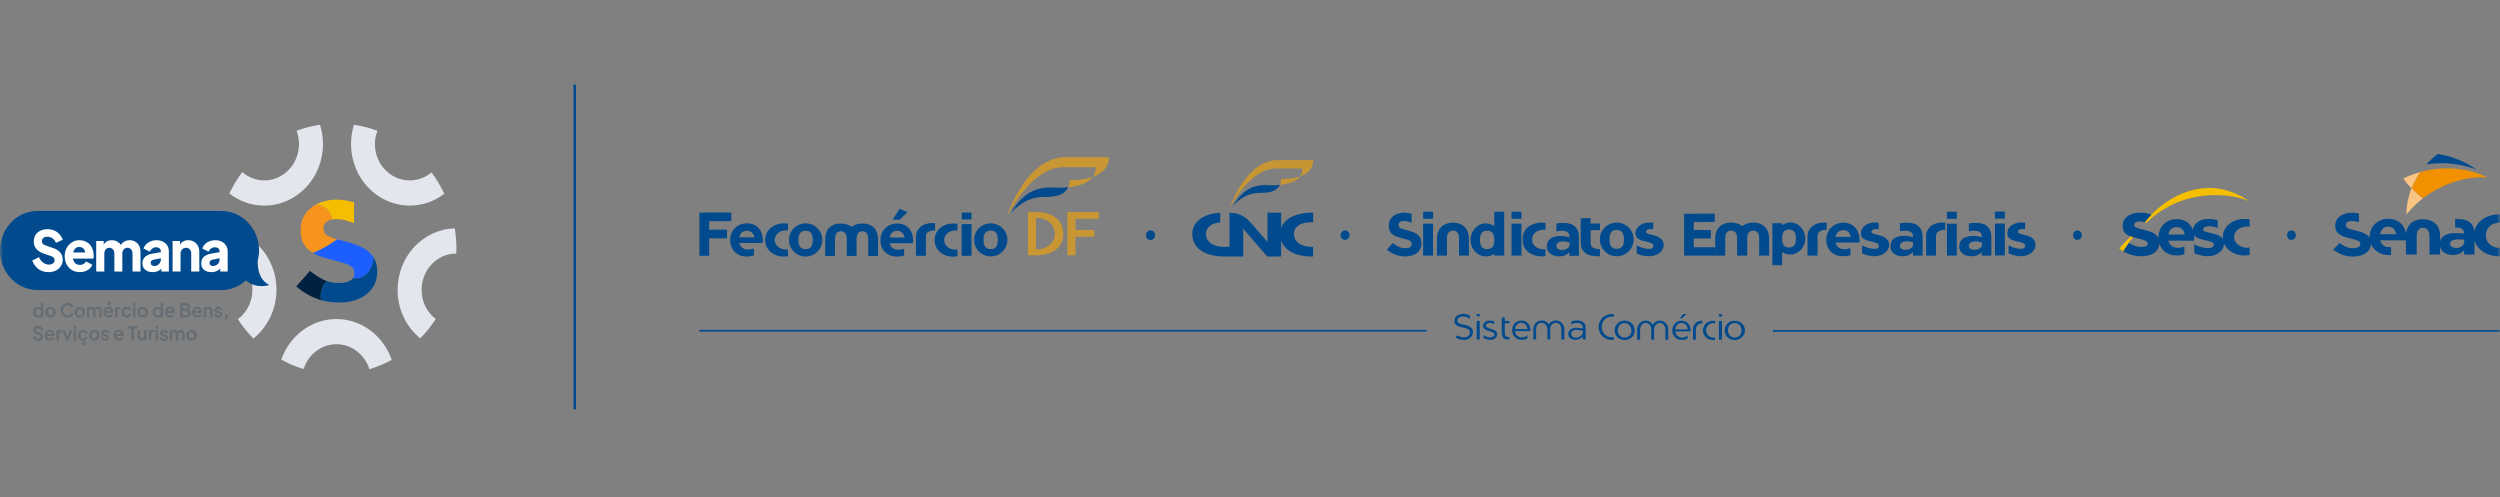 <svg width="352" height="70" viewBox="0 0 352 70" fill="none" xmlns="http://www.w3.org/2000/svg">
<rect x="0" y="0" width="352" height="70" fill="#808080" stroke="none"/>
<mask id="mask0_137_1279" style="mask-type:luminance" maskUnits="userSpaceOnUse" x="0" y="0" width="352" height="70">
<path d="M0 0H352V69.546H0V0Z" fill="white"/>
</mask>
<g mask="url(#mask0_137_1279)">
<path fill-rule="evenodd" clip-rule="evenodd" d="M61.347 44.919C60.142 43.988 59.361 42.504 59.361 40.82C59.361 37.985 61.537 35.703 64.242 35.703C64.256 35.482 64.263 35.253 64.263 35.016C64.263 34.042 64.179 33.089 64.031 32.159C59.572 32.269 55.979 36.102 55.979 40.82C55.979 43.59 57.226 46.048 59.17 47.644C59.973 46.824 60.713 45.916 61.347 44.919ZM57.691 28.947C59.508 28.947 61.178 28.326 62.551 27.285C62.044 26.2 61.453 25.203 60.755 24.272C59.91 24.981 58.853 25.402 57.67 25.402C54.986 25.402 52.788 23.12 52.788 20.285C52.788 19.642 52.915 19 53.148 18.424C52.091 18.025 50.985 17.737 49.83 17.56C49.576 18.424 49.428 19.332 49.428 20.285C49.428 25.07 53.127 28.947 57.691 28.947ZM45.477 20.285C45.477 19.332 45.329 18.424 45.054 17.56C43.913 17.737 42.814 18.025 41.757 18.402C41.969 19 42.096 19.62 42.096 20.285C42.096 23.12 39.898 25.402 37.214 25.402C36.031 25.402 34.953 24.959 34.108 24.228C33.41 25.158 32.797 26.177 32.29 27.241C33.685 28.326 35.375 28.947 37.214 28.947C41.779 28.947 45.477 25.07 45.477 20.285Z" fill="#E4E6EE"/>
<path fill-rule="evenodd" clip-rule="evenodd" d="M35.671 47.666C34.868 46.824 34.129 45.916 33.495 44.941C34.741 44.01 35.544 42.504 35.544 40.776C35.544 37.963 33.347 35.681 30.663 35.681C30.635 35.681 30.614 35.681 30.599 35.681C30.585 35.459 30.578 35.238 30.578 35.016C30.578 34.042 30.663 33.067 30.811 32.136C35.291 32.225 38.926 36.057 38.926 40.776C38.926 43.59 37.658 46.071 35.671 47.666ZM55.155 50.678C54.162 51.21 53.105 51.653 52.007 51.985C51.373 49.947 49.534 48.463 47.379 48.463C45.223 48.463 43.385 49.925 42.751 51.963C41.652 51.631 40.595 51.188 39.602 50.634C40.764 47.311 43.807 44.919 47.379 44.919C50.95 44.919 54.014 47.333 55.155 50.678Z" fill="#E4E6EE"/>
<path d="M37.911 40.134C36.432 39.314 36.284 37.896 36.284 36.7C36.411 36.235 36.474 35.77 36.474 35.26C36.474 32.181 34.086 29.7 31.149 29.7H5.304C2.367 29.7 1.52588e-05 32.181 1.52588e-05 35.26C1.52588e-05 38.339 2.367 40.843 5.304 40.843H31.149C32.48 40.843 33.706 40.333 34.636 39.469C36.009 40.754 37.911 40.134 37.911 40.134Z" fill="#004A8D"/>
<path fill-rule="evenodd" clip-rule="evenodd" d="M6.002 33.621C5.931 33.724 5.896 33.835 5.896 33.953C5.896 34.101 5.938 34.226 6.023 34.33C6.107 34.433 6.234 34.507 6.403 34.551L7.481 34.928C7.932 35.075 8.27 35.29 8.495 35.57C8.721 35.836 8.833 36.168 8.833 36.567C8.833 36.907 8.742 37.209 8.559 37.475C8.39 37.741 8.157 37.948 7.861 38.096C7.565 38.243 7.22 38.317 6.826 38.317C6.474 38.317 6.142 38.251 5.833 38.118C5.523 37.985 5.262 37.793 5.051 37.542C4.825 37.291 4.656 37.003 4.543 36.678L5.494 36.213C5.635 36.538 5.833 36.796 6.086 36.988C6.326 37.165 6.6 37.254 6.91 37.254C7.065 37.254 7.199 37.224 7.312 37.165C7.424 37.121 7.516 37.054 7.586 36.966C7.657 36.862 7.692 36.752 7.692 36.633C7.692 36.501 7.65 36.383 7.565 36.279C7.481 36.191 7.354 36.117 7.185 36.057L6.086 35.681C5.649 35.519 5.318 35.297 5.093 35.016C4.867 34.736 4.755 34.404 4.755 34.02C4.755 33.665 4.832 33.355 4.987 33.089C5.156 32.838 5.382 32.639 5.663 32.491C5.959 32.343 6.297 32.269 6.678 32.269C7.016 32.269 7.326 32.328 7.608 32.447C7.903 32.565 8.15 32.735 8.347 32.956C8.559 33.178 8.721 33.444 8.833 33.754L7.882 34.197C7.77 33.931 7.608 33.717 7.396 33.554C7.185 33.407 6.945 33.333 6.678 33.333C6.523 33.333 6.389 33.355 6.276 33.399C6.149 33.458 6.058 33.532 6.002 33.621ZM13.06 35.127C13.144 35.378 13.187 35.651 13.187 35.947C13.187 36.035 13.187 36.117 13.187 36.191C13.172 36.279 13.158 36.353 13.144 36.412H10.27C10.284 36.515 10.312 36.611 10.355 36.7C10.425 36.892 10.538 37.04 10.693 37.143C10.848 37.246 11.038 37.298 11.264 37.298C11.461 37.298 11.63 37.254 11.771 37.165C11.912 37.077 12.024 36.958 12.109 36.811L12.996 37.276C12.926 37.483 12.799 37.667 12.616 37.83C12.447 37.977 12.25 38.096 12.024 38.184C11.785 38.273 11.524 38.317 11.242 38.317C10.806 38.317 10.425 38.214 10.101 38.007C9.791 37.815 9.545 37.542 9.362 37.187C9.193 36.848 9.108 36.471 9.108 36.057C9.108 35.629 9.2 35.245 9.383 34.906C9.566 34.581 9.812 34.322 10.122 34.13C10.432 33.923 10.777 33.82 11.158 33.82C11.482 33.82 11.771 33.879 12.024 33.997C12.278 34.101 12.489 34.248 12.658 34.44C12.827 34.632 12.961 34.861 13.06 35.127ZM10.355 35.371C10.327 35.415 10.306 35.474 10.291 35.548H12.003C11.989 35.474 11.975 35.408 11.961 35.349C11.905 35.171 11.806 35.031 11.665 34.928C11.538 34.824 11.369 34.773 11.158 34.773C10.961 34.773 10.799 34.824 10.672 34.928C10.531 35.031 10.425 35.179 10.355 35.371ZM19.59 34.596C19.716 34.846 19.78 35.135 19.78 35.459V38.228H18.66V35.703C18.66 35.541 18.632 35.4 18.575 35.282C18.519 35.164 18.434 35.068 18.322 34.994C18.223 34.92 18.096 34.883 17.941 34.883C17.8 34.883 17.674 34.92 17.561 34.994C17.462 35.068 17.378 35.164 17.307 35.282C17.251 35.4 17.223 35.541 17.223 35.703V38.228H16.103V35.703C16.103 35.541 16.075 35.4 16.018 35.282C15.962 35.164 15.877 35.068 15.765 34.994C15.666 34.92 15.539 34.883 15.384 34.883C15.243 34.883 15.117 34.92 15.004 34.994C14.905 35.068 14.828 35.164 14.771 35.282C14.715 35.4 14.687 35.541 14.687 35.703V38.228H13.546V33.931H14.602V34.44C14.687 34.293 14.793 34.167 14.919 34.064C15.159 33.901 15.434 33.82 15.743 33.82C16.096 33.82 16.399 33.916 16.652 34.108C16.807 34.212 16.927 34.337 17.012 34.485C17.11 34.322 17.237 34.189 17.392 34.086C17.645 33.909 17.934 33.82 18.258 33.82C18.554 33.82 18.822 33.894 19.061 34.042C19.287 34.175 19.463 34.359 19.59 34.596ZM23.562 34.573C23.703 34.81 23.774 35.083 23.774 35.393V38.228H22.717V37.808C22.675 37.867 22.633 37.911 22.59 37.941C22.435 38.074 22.273 38.169 22.104 38.228C21.921 38.288 21.717 38.317 21.491 38.317C21.196 38.317 20.942 38.265 20.731 38.162C20.519 38.059 20.35 37.918 20.224 37.741C20.111 37.549 20.055 37.328 20.055 37.077C20.055 36.825 20.111 36.611 20.224 36.434C20.322 36.242 20.484 36.087 20.71 35.969C20.921 35.836 21.189 35.747 21.513 35.703L22.654 35.504V35.393C22.654 35.23 22.59 35.09 22.464 34.972C22.337 34.869 22.175 34.817 21.978 34.817C21.766 34.817 21.59 34.876 21.449 34.994C21.294 35.098 21.182 35.245 21.111 35.437L20.202 34.994C20.287 34.758 20.414 34.551 20.583 34.374C20.766 34.197 20.977 34.064 21.217 33.975C21.456 33.872 21.724 33.82 22.02 33.82C22.372 33.82 22.675 33.887 22.928 34.02C23.196 34.152 23.407 34.337 23.562 34.573ZM22.654 36.501V36.368L21.724 36.545C21.555 36.574 21.428 36.626 21.344 36.7C21.259 36.774 21.217 36.885 21.217 37.032C21.217 37.165 21.266 37.269 21.365 37.342C21.463 37.416 21.583 37.453 21.724 37.453C21.907 37.453 22.069 37.409 22.21 37.32C22.351 37.232 22.457 37.121 22.527 36.988C22.611 36.84 22.654 36.678 22.654 36.501ZM27.852 34.596C27.993 34.846 28.064 35.135 28.064 35.459V38.228H26.922V35.703C26.922 35.541 26.894 35.4 26.838 35.282C26.782 35.164 26.697 35.068 26.584 34.994C26.472 34.92 26.338 34.883 26.183 34.883C26.042 34.883 25.908 34.92 25.781 34.994C25.669 35.068 25.584 35.164 25.528 35.282C25.457 35.4 25.422 35.541 25.422 35.703V38.228H24.302V33.931H25.359V34.462C25.443 34.271 25.577 34.123 25.76 34.02C25.972 33.887 26.218 33.82 26.5 33.82C26.81 33.82 27.084 33.894 27.324 34.042C27.549 34.175 27.726 34.359 27.852 34.596ZM32.058 35.393V38.228H31.001V37.808C30.959 37.867 30.91 37.911 30.853 37.941C30.712 38.074 30.55 38.169 30.367 38.228C30.184 38.288 29.987 38.317 29.775 38.317C29.48 38.317 29.219 38.265 28.994 38.162C28.782 38.059 28.62 37.918 28.507 37.741C28.395 37.549 28.338 37.328 28.338 37.077C28.338 36.825 28.388 36.611 28.486 36.434C28.599 36.242 28.761 36.087 28.972 35.969C29.198 35.836 29.473 35.747 29.797 35.703L30.916 35.504V35.393C30.916 35.23 30.86 35.09 30.747 34.972C30.621 34.869 30.452 34.817 30.24 34.817C30.043 34.817 29.867 34.876 29.712 34.994C29.557 35.098 29.444 35.245 29.374 35.437L28.486 34.994C28.557 34.758 28.683 34.551 28.867 34.374C29.036 34.197 29.247 34.064 29.501 33.975C29.74 33.872 30.008 33.82 30.304 33.82C30.642 33.82 30.945 33.887 31.212 34.02C31.48 34.152 31.684 34.337 31.825 34.573C31.98 34.81 32.058 35.083 32.058 35.393ZM30.916 36.501V36.368L29.987 36.545C29.832 36.574 29.712 36.626 29.627 36.7C29.543 36.774 29.501 36.885 29.501 37.032C29.501 37.165 29.55 37.269 29.649 37.342C29.733 37.416 29.846 37.453 29.987 37.453C30.17 37.453 30.332 37.409 30.473 37.32C30.614 37.232 30.726 37.121 30.811 36.988C30.881 36.84 30.916 36.678 30.916 36.501Z" fill="white"/>
<path d="M44.061 35.592C44.399 35.799 44.772 35.976 45.181 36.124C45.773 36.331 46.442 36.523 47.188 36.7C47.808 36.848 48.294 36.988 48.647 37.121C48.999 37.254 49.273 37.387 49.471 37.52C49.654 37.667 49.767 37.815 49.809 37.963C49.865 38.11 49.893 38.288 49.893 38.494V38.539C49.893 38.79 49.823 39.004 49.682 39.181C51.668 39.314 52.387 37.896 52.619 36.257C52.422 35.947 52.176 35.666 51.88 35.415C51.485 35.09 50.999 34.809 50.422 34.573C49.844 34.337 49.189 34.13 48.456 33.953C48.076 33.85 47.738 33.761 47.442 33.687C46.723 34.219 45.54 35.016 44.061 35.592Z" fill="#1D5EFF"/>
<path d="M42.328 32.336V32.38C42.328 33.089 42.441 33.68 42.666 34.152C42.891 34.61 43.222 35.002 43.659 35.327C43.786 35.415 43.92 35.504 44.061 35.592C45.54 35.016 46.723 34.219 47.442 33.687C47.245 33.628 47.069 33.577 46.914 33.532C46.533 33.399 46.244 33.274 46.047 33.156C45.836 33.023 45.702 32.875 45.646 32.712C45.575 32.55 45.54 32.343 45.54 32.092V32.07C45.54 31.716 45.702 31.428 46.026 31.206C46.209 31.058 46.456 30.955 46.766 30.896C46.66 30.121 46.005 28.814 44.462 28.814C44.209 28.947 43.976 29.102 43.765 29.279C43.314 29.633 42.962 30.076 42.708 30.608C42.455 31.125 42.328 31.701 42.328 32.336Z" fill="#F7941D"/>
<path d="M48.773 28.238C48.351 28.149 47.921 28.105 47.484 28.105C46.723 28.105 46.026 28.208 45.392 28.415C45.054 28.518 44.744 28.651 44.462 28.814C46.005 28.814 46.66 30.121 46.766 30.896C46.963 30.866 47.181 30.852 47.421 30.852C47.858 30.852 48.294 30.918 48.731 31.051C49.182 31.184 49.555 31.309 49.851 31.428V28.481C49.569 28.422 49.21 28.341 48.773 28.238Z" fill="#F6BE00"/>
<path d="M45.984 39.558C45.843 39.514 45.709 39.462 45.582 39.403C44.948 39.093 44.3 38.672 43.638 38.14L41.715 40.333C42.8 41.264 43.969 41.906 45.223 42.26C45.012 41.308 45.329 40.355 45.984 39.558Z" fill="#002140"/>
<path d="M52.788 36.589C52.746 36.486 52.69 36.382 52.619 36.279C52.387 37.896 51.668 39.314 49.682 39.181C49.597 39.299 49.485 39.403 49.344 39.491C48.977 39.727 48.449 39.846 47.759 39.846C47.111 39.846 46.519 39.75 45.984 39.558C45.329 40.355 45.012 41.308 45.223 42.26C46.012 42.482 46.836 42.593 47.696 42.593C48.498 42.593 49.231 42.497 49.893 42.305C50.541 42.113 51.105 41.825 51.584 41.441C52.063 41.072 52.436 40.621 52.704 40.089C52.971 39.558 53.105 38.937 53.105 38.228V38.184C53.105 37.579 53 37.047 52.788 36.589Z" fill="#004A8D"/>
<path fill-rule="evenodd" clip-rule="evenodd" d="M5.769 42.637H6.107V44.697H5.79V44.542C5.748 44.586 5.692 44.631 5.621 44.675C5.537 44.719 5.445 44.742 5.346 44.742C5.206 44.742 5.086 44.705 4.987 44.631C4.875 44.557 4.79 44.461 4.734 44.343C4.663 44.225 4.628 44.099 4.628 43.966C4.628 43.818 4.663 43.685 4.734 43.567C4.79 43.449 4.875 43.361 4.987 43.301C5.086 43.228 5.206 43.191 5.346 43.191C5.445 43.191 5.537 43.213 5.621 43.257C5.678 43.287 5.727 43.324 5.769 43.368V42.637ZM5.769 43.966C5.769 43.877 5.755 43.796 5.727 43.722C5.685 43.663 5.635 43.612 5.579 43.567C5.523 43.538 5.459 43.523 5.389 43.523C5.304 43.523 5.234 43.538 5.177 43.567C5.121 43.612 5.072 43.663 5.029 43.722C5.001 43.796 4.987 43.877 4.987 43.966C4.987 44.04 5.001 44.114 5.029 44.188C5.072 44.261 5.121 44.313 5.177 44.343C5.234 44.387 5.304 44.409 5.389 44.409C5.459 44.409 5.523 44.387 5.579 44.343C5.635 44.313 5.685 44.261 5.727 44.188C5.755 44.114 5.769 44.04 5.769 43.966ZM7.756 43.567C7.826 43.671 7.861 43.804 7.861 43.966C7.861 44.114 7.826 44.239 7.756 44.343C7.685 44.461 7.594 44.557 7.481 44.631C7.368 44.69 7.248 44.719 7.122 44.719C6.981 44.719 6.854 44.69 6.741 44.631C6.628 44.557 6.537 44.461 6.466 44.343C6.396 44.239 6.361 44.114 6.361 43.966C6.361 43.818 6.396 43.685 6.466 43.567C6.537 43.449 6.628 43.353 6.741 43.279C6.854 43.22 6.981 43.191 7.122 43.191C7.248 43.191 7.368 43.22 7.481 43.279C7.594 43.353 7.685 43.449 7.756 43.567ZM7.502 43.966C7.502 43.877 7.488 43.796 7.46 43.722C7.417 43.663 7.368 43.612 7.312 43.567C7.255 43.538 7.192 43.523 7.122 43.523C7.037 43.523 6.967 43.538 6.91 43.567C6.854 43.612 6.805 43.663 6.762 43.722C6.734 43.796 6.72 43.877 6.72 43.966C6.72 44.04 6.734 44.114 6.762 44.188C6.805 44.261 6.854 44.313 6.91 44.343C6.967 44.387 7.037 44.409 7.122 44.409C7.192 44.409 7.255 44.387 7.312 44.343C7.368 44.313 7.417 44.261 7.46 44.188C7.488 44.114 7.502 44.04 7.502 43.966ZM8.981 43.324C8.925 43.427 8.897 43.545 8.897 43.678C8.897 43.826 8.925 43.951 8.981 44.055C9.023 44.158 9.094 44.239 9.193 44.298C9.277 44.358 9.383 44.387 9.51 44.387C9.622 44.387 9.728 44.358 9.827 44.298C9.911 44.225 9.967 44.136 9.996 44.033L10.313 44.188C10.284 44.291 10.235 44.38 10.165 44.453C10.08 44.542 9.981 44.609 9.869 44.653C9.77 44.697 9.65 44.719 9.51 44.719C9.369 44.719 9.242 44.697 9.129 44.653C9.016 44.594 8.911 44.52 8.812 44.431C8.728 44.343 8.664 44.232 8.622 44.099C8.566 43.966 8.537 43.826 8.537 43.678C8.537 43.531 8.566 43.39 8.622 43.257C8.664 43.139 8.728 43.036 8.812 42.947C8.897 42.844 9.002 42.77 9.129 42.726C9.242 42.666 9.369 42.637 9.51 42.637C9.65 42.637 9.77 42.666 9.869 42.726C9.981 42.77 10.08 42.829 10.165 42.903C10.235 42.991 10.284 43.08 10.313 43.169L9.996 43.324C9.967 43.22 9.911 43.139 9.827 43.08C9.728 43.006 9.622 42.969 9.51 42.969C9.383 42.969 9.277 42.999 9.193 43.058C9.094 43.132 9.023 43.22 8.981 43.324ZM11.242 44.719C11.101 44.719 10.975 44.69 10.862 44.631C10.749 44.557 10.658 44.461 10.587 44.343C10.517 44.239 10.482 44.114 10.482 43.966C10.482 43.818 10.517 43.685 10.587 43.567C10.658 43.449 10.749 43.353 10.862 43.279C10.975 43.22 11.101 43.191 11.242 43.191C11.369 43.191 11.489 43.22 11.602 43.279C11.714 43.353 11.806 43.449 11.876 43.567C11.947 43.671 11.982 43.804 11.982 43.966C11.982 44.114 11.947 44.239 11.876 44.343C11.806 44.461 11.714 44.557 11.602 44.631C11.489 44.69 11.369 44.719 11.242 44.719ZM11.031 44.343C11.087 44.387 11.158 44.409 11.242 44.409C11.313 44.409 11.376 44.387 11.433 44.343C11.489 44.313 11.538 44.261 11.581 44.188C11.609 44.114 11.623 44.04 11.623 43.966C11.623 43.877 11.609 43.796 11.581 43.722C11.538 43.663 11.489 43.612 11.433 43.567C11.376 43.538 11.313 43.523 11.242 43.523C11.158 43.523 11.087 43.538 11.031 43.567C10.975 43.612 10.925 43.663 10.883 43.722C10.855 43.796 10.841 43.877 10.841 43.966C10.841 44.04 10.855 44.114 10.883 44.188C10.925 44.261 10.975 44.313 11.031 44.343ZM12.574 44.697H12.236V43.213H12.553V43.412C12.581 43.353 12.623 43.301 12.679 43.257C12.75 43.213 12.841 43.191 12.954 43.191C13.067 43.191 13.165 43.22 13.25 43.279C13.306 43.324 13.349 43.375 13.377 43.434C13.419 43.361 13.468 43.309 13.525 43.279C13.609 43.22 13.708 43.191 13.82 43.191C13.919 43.191 14.004 43.213 14.074 43.257C14.159 43.301 14.222 43.368 14.264 43.457C14.306 43.545 14.328 43.641 14.328 43.745V44.697H13.99V43.833C13.99 43.759 13.982 43.7 13.968 43.656C13.94 43.612 13.905 43.575 13.863 43.545C13.835 43.531 13.792 43.523 13.736 43.523C13.68 43.523 13.63 43.531 13.588 43.545C13.546 43.575 13.511 43.612 13.482 43.656C13.468 43.7 13.461 43.759 13.461 43.833V44.697H13.123V43.833C13.123 43.759 13.109 43.7 13.081 43.656C13.053 43.612 13.024 43.575 12.996 43.545C12.954 43.531 12.905 43.523 12.848 43.523C12.792 43.523 12.743 43.531 12.7 43.545C12.658 43.575 12.63 43.612 12.616 43.656C12.588 43.7 12.574 43.759 12.574 43.833V44.697ZM15.913 43.634C15.941 43.722 15.955 43.811 15.955 43.9C15.955 43.929 15.955 43.959 15.955 43.988C15.941 44.018 15.934 44.04 15.934 44.055H14.919C14.919 44.114 14.934 44.158 14.962 44.188C14.99 44.261 15.032 44.321 15.088 44.365C15.145 44.394 15.215 44.409 15.3 44.409C15.37 44.409 15.434 44.394 15.49 44.365C15.546 44.335 15.589 44.291 15.617 44.232L15.892 44.365C15.863 44.439 15.821 44.498 15.765 44.542C15.708 44.601 15.638 44.645 15.553 44.675C15.469 44.705 15.384 44.719 15.3 44.719C15.145 44.719 15.018 44.69 14.919 44.631C14.807 44.557 14.722 44.461 14.666 44.343C14.595 44.225 14.56 44.092 14.56 43.944C14.56 43.796 14.595 43.671 14.666 43.567C14.722 43.449 14.8 43.353 14.898 43.279C15.011 43.22 15.131 43.191 15.258 43.191C15.37 43.191 15.469 43.206 15.553 43.235C15.638 43.279 15.708 43.331 15.765 43.39C15.821 43.464 15.87 43.545 15.913 43.634ZM14.941 43.7C14.941 43.73 14.934 43.759 14.919 43.789H15.596C15.582 43.759 15.575 43.73 15.575 43.7C15.546 43.627 15.504 43.575 15.448 43.545C15.405 43.501 15.342 43.479 15.258 43.479C15.187 43.479 15.124 43.501 15.067 43.545C15.011 43.575 14.969 43.627 14.941 43.7Z" fill="#666D73"/>
<path fill-rule="evenodd" clip-rule="evenodd" d="M15.427 42.969H15.088L15.258 42.504H15.701L15.427 42.969ZM16.547 44.697H16.208V43.213H16.525V43.435C16.554 43.361 16.596 43.309 16.652 43.279C16.723 43.235 16.807 43.213 16.906 43.213H16.99V43.523H16.863C16.765 43.523 16.687 43.553 16.631 43.612C16.575 43.671 16.547 43.76 16.547 43.878V44.697ZM18.131 44.675C18.047 44.705 17.955 44.719 17.857 44.719C17.716 44.719 17.589 44.69 17.476 44.631C17.364 44.557 17.272 44.461 17.202 44.343C17.145 44.225 17.117 44.092 17.117 43.944C17.117 43.796 17.145 43.671 17.202 43.568C17.272 43.449 17.364 43.353 17.476 43.279C17.589 43.22 17.716 43.191 17.857 43.191C17.955 43.191 18.047 43.206 18.131 43.235C18.216 43.279 18.287 43.331 18.343 43.39C18.413 43.449 18.463 43.523 18.491 43.612L18.195 43.767C18.167 43.693 18.124 43.634 18.068 43.59C17.998 43.531 17.927 43.501 17.857 43.501C17.772 43.501 17.702 43.523 17.645 43.568C17.589 43.612 17.547 43.663 17.519 43.723C17.491 43.796 17.476 43.878 17.476 43.966C17.476 44.04 17.491 44.114 17.519 44.188C17.547 44.247 17.589 44.298 17.645 44.343C17.702 44.387 17.772 44.409 17.857 44.409C17.927 44.409 17.998 44.387 18.068 44.343C18.124 44.284 18.167 44.217 18.195 44.144L18.491 44.298C18.463 44.372 18.42 44.446 18.364 44.52C18.294 44.579 18.216 44.631 18.131 44.675ZM19.082 44.697H18.744V43.213H19.082V44.697Z" fill="#666D73"/>
<path fill-rule="evenodd" clip-rule="evenodd" d="M19.082 43.058H18.744V42.681H19.082V43.058ZM20.731 43.567C20.801 43.671 20.836 43.804 20.836 43.966C20.836 44.114 20.801 44.247 20.731 44.365C20.66 44.468 20.569 44.557 20.456 44.631C20.343 44.69 20.216 44.719 20.076 44.719C19.949 44.719 19.829 44.69 19.716 44.631C19.604 44.557 19.512 44.468 19.442 44.365C19.371 44.247 19.336 44.114 19.336 43.966C19.336 43.818 19.371 43.685 19.442 43.567C19.512 43.449 19.604 43.353 19.716 43.279C19.815 43.22 19.935 43.191 20.076 43.191C20.216 43.191 20.343 43.22 20.456 43.279C20.569 43.353 20.66 43.449 20.731 43.567ZM20.477 43.966C20.477 43.877 20.456 43.796 20.414 43.722C20.386 43.663 20.343 43.612 20.287 43.567C20.231 43.538 20.16 43.523 20.076 43.523C20.005 43.523 19.942 43.538 19.886 43.567C19.829 43.612 19.78 43.663 19.738 43.722C19.709 43.796 19.695 43.877 19.695 43.966C19.695 44.04 19.709 44.114 19.738 44.188C19.78 44.261 19.829 44.313 19.886 44.343C19.942 44.387 20.005 44.409 20.076 44.409C20.16 44.409 20.231 44.387 20.287 44.343C20.343 44.313 20.386 44.261 20.414 44.188C20.456 44.114 20.477 44.04 20.477 43.966ZM22.485 44.675C22.4 44.705 22.302 44.719 22.189 44.719C22.062 44.719 21.942 44.69 21.83 44.631C21.731 44.557 21.646 44.461 21.576 44.343C21.52 44.225 21.491 44.099 21.491 43.966C21.491 43.818 21.52 43.685 21.576 43.567C21.646 43.449 21.731 43.361 21.83 43.301C21.942 43.228 22.062 43.191 22.189 43.191C22.302 43.191 22.4 43.213 22.485 43.257C22.541 43.287 22.59 43.324 22.633 43.368V42.637H22.971V44.697H22.654V44.542C22.597 44.586 22.541 44.631 22.485 44.675ZM22.569 44.188C22.611 44.129 22.633 44.055 22.633 43.966C22.633 43.877 22.611 43.796 22.569 43.722C22.541 43.663 22.499 43.612 22.442 43.567C22.386 43.538 22.316 43.523 22.231 43.523C22.161 43.523 22.09 43.538 22.02 43.567C21.963 43.612 21.921 43.663 21.893 43.722C21.851 43.796 21.83 43.877 21.83 43.966C21.83 44.055 21.851 44.129 21.893 44.188C21.921 44.261 21.963 44.313 22.02 44.343C22.09 44.387 22.161 44.409 22.231 44.409C22.316 44.409 22.386 44.387 22.442 44.343C22.499 44.313 22.541 44.261 22.569 44.188ZM23.309 44.343C23.253 44.225 23.224 44.099 23.224 43.966C23.224 43.804 23.253 43.671 23.309 43.567C23.379 43.449 23.464 43.353 23.562 43.279C23.675 43.22 23.795 43.191 23.922 43.191C24.034 43.191 24.133 43.206 24.218 43.235C24.302 43.279 24.372 43.339 24.429 43.412C24.485 43.471 24.527 43.545 24.556 43.634C24.584 43.722 24.598 43.811 24.598 43.9C24.598 43.929 24.598 43.959 24.598 43.988C24.598 44.018 24.598 44.04 24.598 44.055H23.584C23.584 44.114 23.591 44.158 23.605 44.188C23.633 44.261 23.682 44.321 23.753 44.365C23.809 44.394 23.872 44.409 23.943 44.409C24.027 44.409 24.098 44.394 24.154 44.365C24.21 44.335 24.253 44.291 24.281 44.232L24.556 44.365C24.527 44.439 24.485 44.505 24.429 44.564C24.358 44.609 24.288 44.645 24.218 44.675C24.133 44.705 24.041 44.719 23.943 44.719C23.802 44.719 23.675 44.69 23.562 44.631C23.464 44.557 23.379 44.461 23.309 44.343ZM23.605 43.7C23.591 43.73 23.584 43.759 23.584 43.789H24.239C24.239 43.759 24.232 43.73 24.218 43.7C24.203 43.627 24.168 43.575 24.112 43.545C24.056 43.501 23.992 43.479 23.922 43.479C23.851 43.479 23.788 43.501 23.732 43.545C23.675 43.575 23.633 43.627 23.605 43.7ZM26.669 44.542C26.542 44.645 26.373 44.697 26.162 44.697H25.359V42.681H26.162C26.288 42.681 26.401 42.703 26.5 42.748C26.584 42.792 26.648 42.858 26.69 42.947C26.746 43.021 26.775 43.117 26.775 43.235C26.775 43.339 26.753 43.427 26.711 43.501C26.683 43.545 26.655 43.582 26.627 43.612C26.655 43.627 26.683 43.649 26.711 43.678C26.753 43.737 26.789 43.796 26.817 43.855C26.845 43.929 26.859 44.003 26.859 44.077C26.859 44.269 26.796 44.424 26.669 44.542ZM25.697 43.457H26.183C26.253 43.457 26.31 43.434 26.352 43.39C26.394 43.346 26.415 43.287 26.415 43.213C26.415 43.154 26.394 43.102 26.352 43.058C26.31 43.014 26.253 42.991 26.183 42.991H25.697V43.457ZM26.5 44.077C26.5 43.988 26.472 43.914 26.415 43.855C26.359 43.811 26.288 43.789 26.204 43.789H25.697V44.365H26.204C26.288 44.365 26.359 44.335 26.415 44.276C26.472 44.232 26.5 44.166 26.5 44.077ZM28.381 43.634C28.423 43.722 28.444 43.811 28.444 43.9C28.444 43.929 28.437 43.959 28.423 43.988C28.423 44.018 28.423 44.04 28.423 44.055H27.409C27.409 44.099 27.416 44.143 27.43 44.188C27.472 44.261 27.521 44.321 27.578 44.365C27.634 44.394 27.704 44.409 27.789 44.409C27.859 44.409 27.923 44.394 27.979 44.365C28.035 44.335 28.078 44.291 28.106 44.232L28.381 44.365C28.352 44.439 28.31 44.498 28.254 44.542C28.198 44.601 28.127 44.645 28.043 44.675C27.958 44.705 27.866 44.719 27.768 44.719C27.627 44.719 27.5 44.69 27.387 44.631C27.289 44.557 27.204 44.461 27.134 44.343C27.078 44.225 27.049 44.092 27.049 43.944C27.049 43.796 27.084 43.671 27.155 43.567C27.211 43.449 27.289 43.353 27.387 43.279C27.5 43.22 27.62 43.191 27.747 43.191C27.859 43.191 27.958 43.206 28.043 43.235C28.127 43.279 28.198 43.331 28.254 43.39C28.31 43.464 28.352 43.545 28.381 43.634ZM27.43 43.7C27.43 43.73 27.423 43.759 27.409 43.789H28.085C28.071 43.759 28.064 43.73 28.064 43.7C28.035 43.627 27.993 43.575 27.937 43.545C27.881 43.501 27.817 43.479 27.747 43.479C27.676 43.479 27.613 43.493 27.556 43.523C27.5 43.567 27.458 43.627 27.43 43.7ZM29.881 43.457C29.923 43.531 29.944 43.627 29.944 43.745V44.697H29.606V43.833C29.606 43.759 29.592 43.7 29.564 43.656C29.536 43.612 29.501 43.575 29.458 43.545C29.416 43.516 29.367 43.501 29.311 43.501C29.254 43.501 29.205 43.516 29.163 43.545C29.12 43.575 29.085 43.612 29.057 43.656C29.043 43.7 29.036 43.759 29.036 43.833V44.697H28.698V43.213H29.015V43.39C29.043 43.331 29.085 43.287 29.141 43.257C29.226 43.213 29.317 43.191 29.416 43.191C29.515 43.191 29.606 43.213 29.691 43.257C29.761 43.301 29.825 43.368 29.881 43.457ZM30.536 43.612C30.536 43.641 30.543 43.671 30.557 43.7C30.571 43.715 30.593 43.73 30.621 43.745C30.649 43.759 30.677 43.767 30.705 43.767L30.938 43.855C31.05 43.885 31.135 43.937 31.191 44.01C31.262 44.084 31.297 44.173 31.297 44.276C31.297 44.365 31.276 44.446 31.233 44.52C31.177 44.579 31.114 44.631 31.043 44.675C30.959 44.705 30.867 44.719 30.769 44.719C30.614 44.719 30.48 44.682 30.367 44.609C30.254 44.535 30.177 44.431 30.135 44.298L30.388 44.188C30.43 44.261 30.48 44.321 30.536 44.365C30.607 44.424 30.684 44.453 30.769 44.453C30.825 44.453 30.874 44.439 30.916 44.409C30.945 44.38 30.959 44.343 30.959 44.298C30.959 44.269 30.952 44.239 30.938 44.21C30.924 44.195 30.902 44.18 30.874 44.166C30.86 44.151 30.832 44.143 30.79 44.143L30.578 44.077C30.452 44.033 30.36 43.974 30.304 43.9C30.233 43.826 30.198 43.737 30.198 43.634C30.198 43.545 30.226 43.464 30.282 43.39C30.325 43.331 30.381 43.279 30.452 43.235C30.536 43.206 30.628 43.191 30.726 43.191C30.853 43.191 30.973 43.22 31.086 43.279C31.184 43.353 31.255 43.449 31.297 43.567L31.043 43.7C31.015 43.627 30.973 43.575 30.916 43.545C30.86 43.501 30.797 43.479 30.726 43.479C30.67 43.479 30.628 43.493 30.599 43.523C30.557 43.553 30.536 43.582 30.536 43.612ZM32.058 44.321V44.542C32.058 44.705 32.022 44.83 31.952 44.919C31.896 45.022 31.797 45.089 31.656 45.118V44.941C31.712 44.926 31.762 44.897 31.804 44.852C31.832 44.808 31.853 44.756 31.867 44.697H31.72V44.321H32.058ZM5.959 47.045C6.03 47.134 6.065 47.245 6.065 47.378C6.065 47.496 6.037 47.599 5.98 47.688C5.924 47.776 5.847 47.85 5.748 47.909C5.649 47.954 5.537 47.976 5.41 47.976C5.283 47.976 5.163 47.954 5.051 47.909C4.952 47.865 4.867 47.799 4.797 47.71C4.713 47.621 4.656 47.525 4.628 47.422L4.924 47.289C4.966 47.407 5.029 47.496 5.114 47.555C5.213 47.629 5.311 47.666 5.41 47.666C5.48 47.666 5.537 47.651 5.579 47.621C5.621 47.607 5.656 47.577 5.685 47.533C5.713 47.503 5.727 47.459 5.727 47.4C5.727 47.341 5.706 47.296 5.663 47.267C5.635 47.223 5.586 47.193 5.516 47.178L5.156 47.045C5.001 47.001 4.889 46.927 4.818 46.824C4.734 46.721 4.691 46.61 4.691 46.492C4.691 46.373 4.72 46.27 4.776 46.181C4.832 46.093 4.91 46.019 5.008 45.96C5.107 45.916 5.22 45.893 5.346 45.893C5.459 45.893 5.565 45.916 5.663 45.96C5.762 46.004 5.847 46.063 5.917 46.137C5.987 46.211 6.037 46.3 6.065 46.403L5.769 46.536C5.741 46.432 5.685 46.351 5.6 46.292C5.53 46.248 5.445 46.226 5.346 46.226C5.29 46.226 5.241 46.233 5.199 46.248C5.142 46.263 5.107 46.292 5.093 46.337C5.065 46.366 5.051 46.41 5.051 46.469C5.051 46.529 5.065 46.573 5.093 46.602C5.135 46.647 5.191 46.684 5.262 46.713L5.6 46.824C5.755 46.883 5.875 46.957 5.959 47.045Z" fill="#666D73"/>
<path fill-rule="evenodd" clip-rule="evenodd" d="M7.65 46.89C7.678 46.979 7.692 47.068 7.692 47.156C7.692 47.186 7.692 47.215 7.692 47.245C7.678 47.274 7.671 47.296 7.671 47.311H6.657C6.657 47.37 6.671 47.414 6.699 47.444C6.727 47.518 6.769 47.577 6.826 47.621C6.882 47.651 6.953 47.666 7.037 47.666C7.107 47.666 7.171 47.651 7.227 47.621C7.284 47.592 7.326 47.547 7.354 47.488L7.629 47.621C7.601 47.695 7.558 47.762 7.502 47.821C7.446 47.865 7.375 47.902 7.291 47.931C7.206 47.961 7.122 47.976 7.037 47.976C6.882 47.976 6.755 47.946 6.657 47.887C6.544 47.813 6.459 47.717 6.403 47.599C6.333 47.481 6.297 47.348 6.297 47.2C6.297 47.053 6.333 46.927 6.403 46.824C6.459 46.706 6.544 46.61 6.657 46.536C6.755 46.477 6.868 46.447 6.995 46.447C7.107 46.447 7.206 46.462 7.291 46.492C7.375 46.536 7.446 46.595 7.502 46.669C7.558 46.728 7.608 46.802 7.65 46.89ZM6.678 46.957C6.678 46.986 6.671 47.016 6.657 47.045H7.333C7.319 47.016 7.312 46.986 7.312 46.957C7.284 46.883 7.241 46.831 7.185 46.802C7.143 46.757 7.079 46.735 6.995 46.735C6.924 46.735 6.861 46.757 6.805 46.802C6.762 46.831 6.72 46.883 6.678 46.957ZM8.643 46.469H8.728V46.779H8.601C8.502 46.779 8.425 46.809 8.368 46.868C8.312 46.927 8.284 47.016 8.284 47.134V47.954H7.946V46.469H8.263V46.691C8.291 46.617 8.333 46.565 8.39 46.536C8.46 46.492 8.544 46.469 8.643 46.469ZM9.827 46.469H10.186L9.636 47.954H9.34L8.791 46.469H9.15L9.488 47.444L9.827 46.469ZM10.376 45.916H10.714V46.292H10.376V45.916Z" fill="#666D73"/>
<path fill-rule="evenodd" clip-rule="evenodd" d="M10.376 46.469H10.714V47.954H10.376V46.469ZM11.369 46.979C11.341 47.038 11.327 47.112 11.327 47.2C11.327 47.289 11.341 47.37 11.369 47.444C11.397 47.503 11.44 47.555 11.496 47.599C11.566 47.629 11.637 47.644 11.707 47.644C11.792 47.644 11.862 47.621 11.919 47.577C11.975 47.533 12.017 47.474 12.045 47.4L12.341 47.533C12.313 47.621 12.271 47.695 12.214 47.754C12.144 47.828 12.066 47.88 11.982 47.909C11.926 47.939 11.869 47.961 11.813 47.976L11.792 48.02C11.876 48.035 11.947 48.064 12.003 48.109C12.059 48.153 12.088 48.212 12.088 48.286C12.088 48.374 12.052 48.448 11.982 48.507C11.926 48.552 11.841 48.574 11.728 48.574C11.686 48.574 11.637 48.566 11.581 48.552C11.524 48.537 11.475 48.515 11.433 48.485L11.517 48.286C11.531 48.301 11.559 48.315 11.602 48.33C11.63 48.345 11.658 48.352 11.686 48.352C11.728 48.352 11.757 48.345 11.771 48.33C11.799 48.315 11.813 48.293 11.813 48.264C11.813 48.219 11.792 48.19 11.749 48.175C11.707 48.16 11.644 48.146 11.559 48.131L11.602 47.976C11.503 47.961 11.411 47.924 11.327 47.865C11.214 47.806 11.13 47.717 11.073 47.599C11.003 47.481 10.968 47.348 10.968 47.2C10.968 47.053 11.003 46.92 11.073 46.802C11.13 46.684 11.214 46.595 11.327 46.536C11.44 46.462 11.566 46.425 11.707 46.425C11.806 46.425 11.898 46.447 11.982 46.492C12.066 46.521 12.144 46.573 12.214 46.647C12.271 46.706 12.313 46.779 12.341 46.868L12.045 47.001C12.017 46.927 11.975 46.868 11.919 46.824C11.848 46.779 11.778 46.757 11.707 46.757C11.637 46.757 11.566 46.779 11.496 46.824C11.44 46.853 11.397 46.905 11.369 46.979ZM13.926 46.802C13.997 46.92 14.032 47.053 14.032 47.2C14.032 47.348 13.997 47.481 13.926 47.599C13.856 47.717 13.764 47.806 13.651 47.865C13.539 47.939 13.419 47.976 13.292 47.976C13.151 47.976 13.024 47.939 12.912 47.865C12.799 47.806 12.707 47.717 12.637 47.599C12.567 47.481 12.531 47.348 12.531 47.2C12.531 47.053 12.567 46.92 12.637 46.802C12.707 46.684 12.799 46.595 12.912 46.536C13.024 46.462 13.151 46.425 13.292 46.425C13.419 46.425 13.539 46.462 13.651 46.536C13.764 46.595 13.856 46.684 13.926 46.802ZM13.673 47.2C13.673 47.112 13.659 47.038 13.63 46.979C13.588 46.905 13.539 46.853 13.482 46.824C13.426 46.779 13.363 46.757 13.292 46.757C13.208 46.757 13.137 46.779 13.081 46.824C13.024 46.853 12.975 46.905 12.933 46.979C12.905 47.038 12.891 47.112 12.891 47.2C12.891 47.289 12.905 47.37 12.933 47.444C12.975 47.503 13.024 47.555 13.081 47.599C13.137 47.629 13.208 47.644 13.292 47.644C13.363 47.644 13.426 47.629 13.482 47.599C13.539 47.555 13.588 47.503 13.63 47.444C13.659 47.37 13.673 47.289 13.673 47.2ZM14.602 46.868C14.602 46.898 14.609 46.92 14.623 46.935C14.638 46.964 14.659 46.986 14.687 47.001C14.701 47.001 14.729 47.008 14.771 47.023L14.983 47.09C15.11 47.134 15.201 47.193 15.258 47.267C15.314 47.341 15.342 47.429 15.342 47.533C15.342 47.621 15.321 47.695 15.279 47.754C15.236 47.828 15.173 47.88 15.088 47.909C15.018 47.954 14.926 47.976 14.814 47.976C14.673 47.976 14.546 47.939 14.433 47.865C14.321 47.791 14.243 47.688 14.201 47.555L14.454 47.422C14.483 47.511 14.532 47.577 14.602 47.621C14.673 47.666 14.743 47.688 14.814 47.688C14.884 47.688 14.934 47.673 14.962 47.644C15.004 47.614 15.025 47.577 15.025 47.533C15.025 47.503 15.018 47.481 15.004 47.466C14.99 47.452 14.969 47.437 14.941 47.422C14.912 47.407 14.884 47.392 14.856 47.378L14.623 47.311C14.511 47.282 14.419 47.23 14.349 47.156C14.293 47.082 14.264 46.994 14.264 46.89C14.264 46.802 14.285 46.72 14.328 46.647C14.37 46.587 14.433 46.536 14.518 46.492C14.588 46.447 14.68 46.425 14.793 46.425C14.919 46.425 15.032 46.462 15.131 46.536C15.243 46.595 15.321 46.691 15.363 46.824L15.088 46.935C15.074 46.876 15.039 46.824 14.983 46.779C14.926 46.75 14.863 46.735 14.793 46.735C14.736 46.735 14.687 46.743 14.645 46.757C14.617 46.787 14.602 46.824 14.602 46.868ZM17.35 46.868C17.378 46.957 17.392 47.053 17.392 47.156C17.392 47.186 17.392 47.215 17.392 47.245C17.392 47.26 17.392 47.282 17.392 47.311H16.378C16.378 47.355 16.385 47.4 16.399 47.444C16.427 47.518 16.476 47.57 16.547 47.599C16.603 47.643 16.666 47.666 16.737 47.666C16.821 47.666 16.892 47.651 16.948 47.621C17.004 47.577 17.047 47.525 17.075 47.466L17.35 47.621C17.321 47.68 17.279 47.739 17.223 47.798C17.152 47.858 17.082 47.902 17.012 47.931C16.927 47.961 16.835 47.976 16.737 47.976C16.596 47.976 16.469 47.939 16.356 47.865C16.244 47.806 16.159 47.717 16.103 47.599C16.046 47.481 16.018 47.348 16.018 47.2C16.018 47.053 16.046 46.92 16.103 46.802C16.173 46.684 16.258 46.595 16.356 46.536C16.469 46.462 16.589 46.425 16.716 46.425C16.828 46.425 16.927 46.447 17.012 46.492C17.096 46.536 17.166 46.587 17.223 46.647C17.279 46.72 17.321 46.794 17.35 46.868ZM16.399 46.935C16.385 46.964 16.378 46.994 16.378 47.023H17.033C17.033 46.994 17.026 46.964 17.012 46.935C16.997 46.876 16.962 46.824 16.906 46.779C16.849 46.75 16.786 46.735 16.716 46.735C16.645 46.735 16.582 46.75 16.525 46.779C16.469 46.824 16.427 46.876 16.399 46.935ZM17.984 45.916H19.336V46.248H18.85V47.931H18.491V46.248H17.984V45.916ZM20.287 46.469H20.625V47.931H20.308V47.754C20.28 47.813 20.238 47.865 20.181 47.909C20.111 47.954 20.019 47.976 19.907 47.976C19.808 47.976 19.716 47.946 19.632 47.887C19.547 47.843 19.484 47.776 19.442 47.688C19.399 47.599 19.378 47.488 19.378 47.355V46.469H19.716V47.333C19.716 47.392 19.73 47.444 19.759 47.488C19.787 47.533 19.822 47.57 19.864 47.599C19.907 47.629 19.956 47.644 20.012 47.644C20.069 47.644 20.118 47.629 20.16 47.599C20.202 47.57 20.238 47.533 20.266 47.488C20.28 47.444 20.287 47.392 20.287 47.333V46.469ZM21.639 46.447H21.724V46.757H21.597C21.513 46.757 21.435 46.787 21.365 46.846C21.308 46.92 21.28 47.008 21.28 47.112V47.931H20.942V46.469H21.259V46.669C21.301 46.595 21.344 46.543 21.386 46.514C21.456 46.469 21.541 46.447 21.639 46.447ZM21.914 45.916H22.252V46.292H21.914V45.916Z" fill="#666D73"/>
<path fill-rule="evenodd" clip-rule="evenodd" d="M21.914 47.954H22.252V46.469H21.914V47.954ZM22.928 46.78C22.957 46.75 22.999 46.735 23.055 46.735C23.14 46.735 23.21 46.757 23.267 46.802C23.323 46.846 23.358 46.898 23.372 46.957L23.647 46.846C23.591 46.713 23.513 46.617 23.415 46.558C23.316 46.484 23.203 46.447 23.076 46.447C22.964 46.447 22.872 46.469 22.802 46.514C22.717 46.543 22.654 46.595 22.611 46.669C22.569 46.743 22.548 46.824 22.548 46.913C22.548 47.016 22.576 47.105 22.633 47.178C22.703 47.252 22.795 47.304 22.907 47.333L23.14 47.4C23.168 47.415 23.196 47.429 23.224 47.444C23.253 47.459 23.274 47.474 23.288 47.488C23.302 47.503 23.309 47.525 23.309 47.555C23.309 47.599 23.288 47.636 23.245 47.666C23.217 47.695 23.168 47.71 23.098 47.71C23.027 47.71 22.957 47.688 22.886 47.644C22.816 47.599 22.767 47.533 22.738 47.444L22.485 47.577C22.527 47.71 22.605 47.813 22.717 47.887C22.83 47.961 22.957 47.998 23.098 47.998C23.21 47.998 23.302 47.976 23.372 47.931C23.457 47.902 23.52 47.85 23.562 47.776C23.605 47.703 23.626 47.621 23.626 47.533C23.626 47.429 23.598 47.341 23.541 47.267C23.471 47.208 23.379 47.156 23.267 47.112L23.055 47.045C23.013 47.031 22.985 47.016 22.971 47.001C22.943 47.001 22.922 46.986 22.907 46.957C22.893 46.942 22.886 46.92 22.886 46.89C22.886 46.846 22.9 46.809 22.928 46.78ZM25.739 46.514C25.669 46.469 25.584 46.447 25.485 46.447C25.373 46.447 25.274 46.477 25.19 46.536C25.133 46.58 25.084 46.632 25.042 46.691C25.014 46.632 24.971 46.588 24.915 46.558C24.83 46.484 24.725 46.447 24.598 46.447C24.499 46.447 24.408 46.477 24.323 46.536C24.281 46.565 24.246 46.61 24.218 46.669V46.492H23.901V47.954H24.239V47.09C24.239 47.031 24.246 46.979 24.26 46.935C24.288 46.89 24.323 46.853 24.366 46.824C24.408 46.794 24.457 46.78 24.513 46.78C24.57 46.78 24.612 46.794 24.64 46.824C24.683 46.853 24.718 46.89 24.746 46.935C24.76 46.979 24.767 47.031 24.767 47.09V47.954H25.126V47.09C25.126 47.031 25.133 46.979 25.147 46.935C25.176 46.89 25.211 46.853 25.253 46.824C25.295 46.794 25.338 46.78 25.38 46.78C25.436 46.78 25.485 46.794 25.528 46.824C25.57 46.853 25.605 46.89 25.633 46.935C25.648 46.979 25.655 47.031 25.655 47.09V47.954H25.993V47.023C25.993 46.905 25.971 46.802 25.929 46.713C25.887 46.639 25.824 46.573 25.739 46.514ZM27.345 46.558C27.232 46.484 27.106 46.447 26.965 46.447C26.824 46.447 26.704 46.484 26.605 46.558C26.493 46.617 26.401 46.706 26.331 46.824C26.26 46.942 26.225 47.075 26.225 47.223C26.225 47.37 26.26 47.503 26.331 47.621C26.401 47.739 26.493 47.828 26.605 47.887C26.718 47.961 26.838 47.998 26.965 47.998C27.106 47.998 27.232 47.961 27.345 47.887C27.458 47.828 27.549 47.739 27.62 47.621C27.69 47.503 27.726 47.37 27.726 47.223C27.726 47.075 27.69 46.942 27.62 46.824C27.549 46.706 27.458 46.617 27.345 46.558ZM27.303 47.444C27.275 47.518 27.232 47.577 27.176 47.621C27.12 47.651 27.049 47.666 26.965 47.666C26.894 47.666 26.831 47.651 26.775 47.621C26.718 47.577 26.669 47.518 26.627 47.444C26.599 47.385 26.584 47.311 26.584 47.223C26.584 47.134 26.599 47.06 26.627 47.001C26.669 46.927 26.718 46.876 26.775 46.846C26.831 46.802 26.894 46.78 26.965 46.78C27.049 46.78 27.12 46.802 27.176 46.846C27.232 46.876 27.275 46.927 27.303 47.001C27.345 47.06 27.366 47.134 27.366 47.223C27.366 47.311 27.345 47.385 27.303 47.444Z" fill="#666D73"/>
<path fill-rule="evenodd" clip-rule="evenodd" d="M81.106 11.911H80.746V57.634H81.106V11.911ZM205.701 45.627C205.575 45.583 205.476 45.539 205.406 45.495C205.335 45.45 205.279 45.406 205.236 45.362C205.208 45.303 205.194 45.229 205.194 45.14C205.194 44.978 205.265 44.837 205.406 44.719C205.546 44.616 205.737 44.564 205.976 44.564C206.159 44.564 206.328 44.586 206.483 44.631C206.652 44.69 206.814 44.778 206.969 44.897V44.431C206.828 44.357 206.681 44.298 206.526 44.254C206.371 44.21 206.194 44.188 205.997 44.188C205.828 44.188 205.666 44.217 205.511 44.276C205.37 44.321 205.244 44.387 205.131 44.476C205.018 44.564 204.934 44.668 204.877 44.786C204.821 44.904 204.793 45.037 204.793 45.184C204.793 45.332 204.814 45.45 204.856 45.539C204.912 45.642 204.99 45.731 205.089 45.805C205.187 45.864 205.314 45.923 205.469 45.982C205.624 46.026 205.807 46.071 206.018 46.115C206.216 46.159 206.378 46.203 206.504 46.248C206.617 46.292 206.709 46.344 206.779 46.403C206.85 46.447 206.899 46.506 206.927 46.58C206.955 46.639 206.969 46.713 206.969 46.802C206.969 46.89 206.955 46.979 206.927 47.068C206.885 47.141 206.828 47.215 206.758 47.289C206.688 47.348 206.596 47.4 206.483 47.444C206.385 47.474 206.279 47.488 206.166 47.488C205.969 47.488 205.8 47.466 205.659 47.422C205.504 47.378 205.349 47.311 205.194 47.222L204.92 47.488C205.272 47.739 205.68 47.865 206.145 47.865C206.328 47.865 206.497 47.835 206.652 47.776C206.807 47.717 206.934 47.636 207.033 47.533C207.145 47.444 207.237 47.333 207.307 47.2C207.364 47.053 207.392 46.905 207.392 46.757C207.392 46.477 207.293 46.263 207.096 46.115C206.913 45.952 206.617 45.827 206.209 45.738C205.997 45.694 205.828 45.657 205.701 45.627ZM208.343 44.21H207.92V44.542H208.343V44.21ZM207.92 47.798H208.343V45.184H207.92V47.798ZM209.653 46.226C209.569 46.196 209.498 46.167 209.442 46.137C209.371 46.108 209.315 46.063 209.273 46.004C209.23 45.96 209.209 45.908 209.209 45.849C209.209 45.746 209.259 45.657 209.357 45.583C209.456 45.509 209.583 45.472 209.738 45.472C209.963 45.472 210.188 45.524 210.414 45.627V45.251C210.301 45.221 210.188 45.192 210.076 45.162C209.977 45.148 209.871 45.14 209.759 45.14C209.618 45.14 209.491 45.155 209.378 45.184C209.266 45.229 209.167 45.281 209.083 45.34C209.012 45.399 208.949 45.48 208.892 45.583C208.85 45.672 208.829 45.768 208.829 45.871V45.893C208.829 46.011 208.857 46.115 208.913 46.203C208.97 46.277 209.04 46.344 209.125 46.403C209.209 46.462 209.301 46.506 209.4 46.536C209.512 46.565 209.625 46.595 209.738 46.624C209.822 46.654 209.907 46.684 209.991 46.713C210.076 46.742 210.146 46.772 210.203 46.802C210.273 46.831 210.322 46.876 210.35 46.934C210.393 46.979 210.414 47.031 210.414 47.09C210.414 47.222 210.358 47.326 210.245 47.4C210.146 47.474 210.012 47.511 209.843 47.511C209.674 47.511 209.512 47.481 209.357 47.422C209.202 47.363 209.047 47.282 208.892 47.178V47.599C209.033 47.673 209.188 47.732 209.357 47.776C209.512 47.821 209.667 47.843 209.822 47.843C209.963 47.843 210.09 47.828 210.203 47.798C210.315 47.769 210.421 47.717 210.52 47.643C210.604 47.584 210.667 47.503 210.71 47.4C210.766 47.296 210.794 47.186 210.794 47.068V47.045C210.794 46.942 210.766 46.846 210.71 46.757C210.667 46.684 210.604 46.617 210.52 46.558C210.435 46.499 210.336 46.447 210.224 46.403C210.125 46.373 210.026 46.344 209.928 46.314C209.829 46.285 209.738 46.255 209.653 46.226ZM212.527 47.444H212.358C212.034 47.444 211.872 47.26 211.872 46.89V45.517H212.527V45.184H211.872V44.719H211.449V46.912C211.449 47.193 211.527 47.414 211.682 47.577C211.823 47.725 212.034 47.798 212.316 47.798H212.527V47.444ZM215.063 47.2C214.964 47.289 214.852 47.363 214.725 47.422C214.598 47.481 214.45 47.511 214.281 47.511C214.154 47.511 214.035 47.488 213.922 47.444C213.823 47.414 213.725 47.363 213.626 47.289C213.541 47.2 213.471 47.104 213.415 47.001C213.358 46.898 213.323 46.772 213.309 46.624H215.465C215.479 46.61 215.486 46.587 215.486 46.558V46.514C215.486 46.322 215.457 46.137 215.401 45.96C215.345 45.797 215.26 45.657 215.148 45.539C215.035 45.406 214.901 45.303 214.746 45.229C214.591 45.17 214.415 45.14 214.218 45.14C214.02 45.14 213.844 45.17 213.689 45.229C213.534 45.303 213.394 45.399 213.267 45.517C213.154 45.65 213.062 45.797 212.992 45.96C212.936 46.122 212.908 46.3 212.908 46.492C212.908 46.684 212.943 46.868 213.013 47.045C213.084 47.208 213.182 47.348 213.309 47.466C213.422 47.584 213.563 47.68 213.732 47.754C213.901 47.813 214.077 47.843 214.26 47.843C214.429 47.843 214.577 47.828 214.704 47.798C214.845 47.754 214.964 47.695 215.063 47.621V47.2ZM214.556 45.539C214.654 45.583 214.746 45.642 214.831 45.716C214.901 45.805 214.957 45.901 215 46.004C215.028 46.108 215.049 46.218 215.063 46.336H213.309C213.323 46.218 213.358 46.1 213.415 45.982C213.457 45.879 213.52 45.79 213.605 45.716C213.675 45.627 213.76 45.561 213.858 45.517C213.971 45.472 214.084 45.45 214.197 45.45C214.337 45.45 214.457 45.48 214.556 45.539ZM218.486 45.273C218.317 45.362 218.176 45.495 218.064 45.672C217.965 45.495 217.824 45.362 217.641 45.273C217.472 45.17 217.282 45.118 217.071 45.118C216.916 45.118 216.761 45.148 216.606 45.207C216.465 45.281 216.338 45.369 216.225 45.472C216.127 45.591 216.042 45.724 215.972 45.871C215.915 46.019 215.887 46.181 215.887 46.359V47.798H216.289V46.359C216.289 46.24 216.303 46.13 216.331 46.026C216.373 45.923 216.423 45.827 216.479 45.738C216.549 45.65 216.634 45.583 216.732 45.539C216.831 45.48 216.944 45.45 217.071 45.45C217.197 45.45 217.31 45.48 217.409 45.539C217.507 45.583 217.592 45.65 217.662 45.738C217.733 45.827 217.782 45.923 217.81 46.026C217.852 46.13 217.874 46.24 217.874 46.359V47.798H218.275V46.359C218.275 46.24 218.289 46.13 218.317 46.026C218.346 45.923 218.395 45.827 218.465 45.738C218.536 45.65 218.62 45.583 218.719 45.539C218.817 45.48 218.93 45.45 219.057 45.45C219.184 45.45 219.296 45.48 219.395 45.539C219.494 45.583 219.578 45.65 219.649 45.738C219.705 45.827 219.754 45.923 219.797 46.026C219.825 46.13 219.839 46.24 219.839 46.359V47.289V47.798H220.262V46.359C220.262 46.181 220.226 46.019 220.156 45.871C220.1 45.724 220.015 45.591 219.902 45.472C219.79 45.369 219.663 45.281 219.522 45.207C219.381 45.148 219.226 45.118 219.057 45.118C218.846 45.118 218.655 45.17 218.486 45.273ZM221.635 45.162C221.494 45.192 221.36 45.236 221.234 45.295V45.672C221.346 45.613 221.473 45.561 221.614 45.517C221.741 45.487 221.889 45.472 222.058 45.472C222.311 45.472 222.509 45.532 222.649 45.65C222.79 45.768 222.861 45.952 222.861 46.203V46.27C222.734 46.226 222.593 46.196 222.438 46.181C222.269 46.167 222.1 46.159 221.931 46.159C221.579 46.159 221.304 46.233 221.107 46.381C220.91 46.528 220.811 46.743 220.811 47.023C220.811 47.156 220.839 47.274 220.895 47.378C220.938 47.481 221.008 47.57 221.107 47.643C221.191 47.703 221.297 47.754 221.424 47.798C221.536 47.828 221.656 47.843 221.783 47.843C221.896 47.843 222.008 47.835 222.121 47.821C222.234 47.791 222.34 47.754 222.438 47.71C222.523 47.666 222.6 47.614 222.671 47.555C222.755 47.511 222.819 47.459 222.861 47.4V47.798H223.262V46.181C223.262 45.827 223.157 45.561 222.945 45.384C222.748 45.207 222.459 45.118 222.079 45.118C221.91 45.118 221.762 45.133 221.635 45.162ZM222.861 46.824C222.861 46.927 222.833 47.023 222.776 47.112C222.72 47.2 222.649 47.274 222.565 47.333C222.466 47.392 222.354 47.444 222.227 47.488C222.114 47.518 221.994 47.533 221.868 47.533C221.684 47.533 221.529 47.488 221.403 47.4C221.29 47.311 221.234 47.178 221.234 47.001C221.234 46.824 221.29 46.691 221.403 46.602C221.529 46.499 221.72 46.447 221.973 46.447C222.142 46.447 222.311 46.462 222.48 46.492C222.635 46.506 222.762 46.528 222.861 46.558V46.824ZM227.235 47.488C227.179 47.488 227.13 47.488 227.087 47.488C227.045 47.488 227.003 47.488 226.96 47.488C226.749 47.488 226.559 47.451 226.39 47.378C226.207 47.304 226.052 47.2 225.925 47.068C225.798 46.949 225.7 46.794 225.629 46.602C225.559 46.425 225.523 46.233 225.523 46.026C225.523 45.819 225.559 45.627 225.629 45.45C225.7 45.273 225.798 45.125 225.925 45.007C226.052 44.874 226.207 44.771 226.39 44.697C226.559 44.623 226.749 44.586 226.96 44.586C227.003 44.586 227.045 44.586 227.087 44.586C227.13 44.586 227.179 44.586 227.235 44.586V44.232C227.137 44.217 227.045 44.21 226.96 44.21C226.679 44.21 226.425 44.261 226.2 44.365C225.974 44.453 225.777 44.579 225.608 44.741C225.453 44.919 225.326 45.118 225.228 45.34C225.129 45.561 225.08 45.797 225.08 46.048C225.08 46.3 225.129 46.536 225.228 46.757C225.326 46.979 225.453 47.171 225.608 47.333C225.777 47.496 225.974 47.621 226.2 47.71C226.425 47.813 226.672 47.865 226.939 47.865C227.038 47.865 227.137 47.858 227.235 47.843V47.488ZM229.327 47.776C229.496 47.703 229.644 47.599 229.771 47.466C229.898 47.348 229.996 47.208 230.067 47.045C230.137 46.883 230.173 46.706 230.173 46.514C230.173 46.322 230.137 46.144 230.067 45.982C229.996 45.819 229.898 45.679 229.771 45.561C229.644 45.428 229.496 45.325 229.327 45.251C229.158 45.177 228.968 45.14 228.757 45.14C228.545 45.14 228.355 45.177 228.186 45.251C228.017 45.325 227.869 45.428 227.742 45.561C227.616 45.679 227.517 45.819 227.446 45.982C227.376 46.159 227.341 46.336 227.341 46.514C227.341 46.706 227.376 46.883 227.446 47.045C227.517 47.208 227.609 47.355 227.721 47.488C227.848 47.606 228.003 47.703 228.186 47.776C228.355 47.85 228.545 47.887 228.757 47.887C228.954 47.887 229.144 47.85 229.327 47.776ZM229.137 45.561C229.25 45.62 229.348 45.694 229.433 45.783C229.517 45.886 229.588 45.997 229.644 46.115C229.687 46.233 229.708 46.366 229.708 46.514C229.708 46.661 229.687 46.794 229.644 46.912C229.602 47.031 229.539 47.141 229.454 47.245C229.37 47.333 229.271 47.4 229.158 47.444C229.031 47.503 228.898 47.533 228.757 47.533C228.602 47.533 228.468 47.503 228.355 47.444C228.242 47.385 228.144 47.311 228.059 47.222C227.975 47.134 227.904 47.031 227.848 46.912C227.806 46.779 227.785 46.647 227.785 46.514C227.785 46.366 227.806 46.233 227.848 46.115C227.89 45.982 227.954 45.871 228.038 45.783C228.123 45.694 228.221 45.62 228.334 45.561C228.461 45.517 228.595 45.495 228.736 45.495C228.891 45.495 229.024 45.517 229.137 45.561ZM233.131 45.295C232.962 45.384 232.821 45.517 232.708 45.694C232.596 45.517 232.455 45.384 232.286 45.295C232.117 45.192 231.927 45.14 231.715 45.14C231.546 45.14 231.391 45.17 231.25 45.229C231.109 45.303 230.983 45.391 230.87 45.495C230.757 45.613 230.673 45.746 230.616 45.893C230.546 46.041 230.511 46.203 230.511 46.381V47.821H230.933V46.381C230.933 46.263 230.947 46.152 230.976 46.048C231.018 45.945 231.067 45.849 231.124 45.76C231.194 45.672 231.278 45.605 231.377 45.561C231.476 45.502 231.588 45.472 231.715 45.472C231.842 45.472 231.955 45.502 232.053 45.561C232.152 45.605 232.236 45.672 232.307 45.76C232.363 45.849 232.413 45.945 232.455 46.048C232.483 46.152 232.497 46.263 232.497 46.381V47.821H232.899V46.381C232.899 46.263 232.92 46.152 232.962 46.048C232.99 45.945 233.039 45.849 233.11 45.76C233.18 45.672 233.265 45.605 233.364 45.561C233.462 45.502 233.575 45.472 233.702 45.472C233.828 45.472 233.941 45.502 234.04 45.561C234.138 45.605 234.216 45.672 234.272 45.76C234.343 45.849 234.399 45.945 234.441 46.048C234.469 46.152 234.484 46.263 234.484 46.381V47.311V47.821H234.885V46.381C234.885 46.203 234.857 46.041 234.801 45.893C234.73 45.746 234.646 45.613 234.547 45.495C234.434 45.391 234.307 45.303 234.167 45.229C234.012 45.17 233.857 45.14 233.702 45.14C233.49 45.14 233.3 45.192 233.131 45.295ZM237.611 47.222C237.512 47.326 237.4 47.4 237.273 47.444C237.146 47.503 236.998 47.533 236.829 47.533C236.702 47.533 236.59 47.511 236.491 47.466C236.378 47.437 236.28 47.385 236.195 47.311C236.111 47.237 236.04 47.141 235.984 47.023C235.913 46.92 235.878 46.794 235.878 46.647H238.034C238.034 46.632 238.034 46.61 238.034 46.58V46.536C238.034 46.344 238.006 46.167 237.949 46.004C237.893 45.827 237.808 45.679 237.696 45.561C237.597 45.428 237.463 45.332 237.294 45.273C237.139 45.199 236.963 45.162 236.766 45.162C236.569 45.162 236.392 45.192 236.238 45.251C236.083 45.325 235.949 45.428 235.836 45.561C235.723 45.679 235.632 45.819 235.561 45.982C235.491 46.144 235.456 46.322 235.456 46.514C235.456 46.72 235.491 46.905 235.561 47.068C235.632 47.23 235.73 47.37 235.857 47.488C235.984 47.606 236.125 47.703 236.28 47.776C236.449 47.835 236.625 47.865 236.808 47.865C236.991 47.865 237.146 47.85 237.273 47.821C237.4 47.776 237.512 47.717 237.611 47.643V47.222ZM237.104 45.561C237.217 45.605 237.308 45.664 237.379 45.738C237.449 45.827 237.505 45.923 237.548 46.026C237.59 46.144 237.611 46.263 237.611 46.381H235.878C235.878 46.248 235.906 46.13 235.963 46.026C236.019 45.908 236.083 45.812 236.153 45.738C236.223 45.664 236.315 45.598 236.428 45.539C236.526 45.495 236.632 45.472 236.745 45.472C236.886 45.472 237.005 45.502 237.104 45.561ZM236.829 44.808L237.484 44.21H236.977L236.533 44.808H236.829ZM239.555 45.162C239.386 45.162 239.231 45.192 239.09 45.251C238.949 45.31 238.823 45.399 238.71 45.517C238.611 45.635 238.527 45.768 238.456 45.916C238.4 46.063 238.372 46.218 238.372 46.381V47.821H238.773V46.381C238.773 46.277 238.795 46.174 238.837 46.071C238.879 45.967 238.935 45.879 239.006 45.805C239.076 45.731 239.161 45.664 239.259 45.605C239.344 45.561 239.443 45.539 239.555 45.539H239.703V45.162H239.555ZM241.478 47.511C241.422 47.525 241.359 47.533 241.288 47.533C241.133 47.533 240.985 47.511 240.844 47.466C240.718 47.407 240.612 47.333 240.527 47.245C240.429 47.156 240.351 47.045 240.295 46.912C240.239 46.794 240.21 46.661 240.21 46.514C240.21 46.366 240.239 46.233 240.295 46.115C240.351 45.997 240.422 45.886 240.506 45.783C240.605 45.694 240.718 45.62 240.844 45.561C240.971 45.517 241.105 45.495 241.246 45.495C241.33 45.495 241.408 45.502 241.478 45.517V45.162C241.408 45.162 241.33 45.162 241.246 45.162C241.035 45.162 240.837 45.192 240.654 45.251C240.471 45.325 240.316 45.428 240.189 45.561C240.062 45.679 239.957 45.827 239.872 46.004C239.802 46.167 239.767 46.344 239.767 46.536C239.767 46.713 239.802 46.883 239.872 47.045C239.957 47.208 240.062 47.355 240.189 47.488C240.316 47.606 240.471 47.703 240.654 47.776C240.837 47.85 241.035 47.887 241.246 47.887C241.33 47.887 241.408 47.88 241.478 47.865V47.511ZM242.45 44.232H242.028V44.564H242.45V44.232ZM242.028 47.821H242.45V45.207H242.028V47.821ZM244.817 47.776C244.986 47.703 245.134 47.599 245.261 47.466C245.388 47.348 245.493 47.208 245.578 47.045C245.648 46.883 245.684 46.706 245.684 46.514C245.684 46.322 245.648 46.144 245.578 45.982C245.508 45.819 245.409 45.679 245.282 45.561C245.155 45.428 245 45.325 244.817 45.251C244.648 45.192 244.458 45.162 244.247 45.162C244.049 45.162 243.859 45.192 243.676 45.251C243.507 45.325 243.359 45.428 243.232 45.561C243.105 45.679 243.007 45.819 242.936 45.982C242.866 46.159 242.831 46.336 242.831 46.514C242.831 46.706 242.866 46.883 242.936 47.045C243.007 47.208 243.105 47.355 243.232 47.488C243.359 47.606 243.507 47.703 243.676 47.776C243.845 47.85 244.035 47.887 244.247 47.887C244.458 47.887 244.648 47.85 244.817 47.776ZM244.627 45.561C244.754 45.62 244.859 45.694 244.944 45.783C245.029 45.886 245.092 45.997 245.134 46.115C245.191 46.248 245.219 46.381 245.219 46.514C245.219 46.661 245.191 46.794 245.134 46.912C245.092 47.031 245.029 47.141 244.944 47.245C244.874 47.333 244.775 47.4 244.648 47.444C244.535 47.503 244.402 47.533 244.247 47.533C244.106 47.533 243.979 47.503 243.866 47.444C243.739 47.4 243.634 47.326 243.549 47.222C243.465 47.134 243.401 47.031 243.359 46.912C243.317 46.779 243.296 46.647 243.296 46.514C243.296 46.366 243.317 46.233 243.359 46.115C243.401 45.982 243.465 45.871 243.549 45.783C243.62 45.694 243.718 45.62 243.845 45.561C243.958 45.517 244.092 45.495 244.247 45.495C244.388 45.495 244.514 45.517 244.627 45.561ZM249.614 46.713H352V46.469H249.614V46.713Z" fill="#004A8D"/>
<path fill-rule="evenodd" clip-rule="evenodd" d="M98.476 46.447H200.862V46.691H98.476V46.447ZM161.366 33.111C161.366 32.757 161.641 32.469 162 32.469C162.338 32.469 162.613 32.757 162.613 33.111C162.613 33.488 162.338 33.776 162 33.776C161.641 33.776 161.366 33.488 161.366 33.111Z" fill="#004A8D"/>
<path d="M161.366 33.111C161.366 32.757 161.641 32.447 162 32.447C162.338 32.447 162.613 32.757 162.613 33.111C162.613 33.466 162.338 33.776 162 33.776C161.641 33.776 161.366 33.466 161.366 33.111Z" fill="#004A8D"/>
<path d="M184.886 22.544H179.751C178.631 22.544 177.469 23.187 176.94 23.585C174.362 25.513 173.115 29.39 173.115 29.39C173.454 28.747 176.074 23.718 179.645 23.718H183.386C183.386 23.718 183.407 24.361 183.069 24.826C185.119 24.073 184.886 22.544 184.886 22.544Z" fill="#C79633"/>
<path d="M180.406 25.203C180.385 25.336 180.364 25.712 180.195 26.022C181.864 25.867 182.688 25.358 183.069 24.826C182.414 25.048 181.568 25.203 180.406 25.203Z" fill="#C79633"/>
<path fill-rule="evenodd" clip-rule="evenodd" d="M180.195 26.022C179.941 26.598 179.307 27.174 177.595 27.152C175.398 27.108 174.172 28.37 173.538 29.057C174.172 28.06 175.44 26 178.145 26.067C178.821 26.067 179.18 26.089 179.18 26.089C179.561 26.089 179.899 26.067 180.195 26.022ZM182.181 32.934C182.181 34.019 183.174 34.75 184.611 34.75C184.696 34.75 184.787 34.75 184.886 34.75V36.102C184.802 36.117 184.71 36.124 184.611 36.124C182.815 36.124 180.892 35.459 180.385 33.842V36.124H178.42L175.038 32.181V36.124H172.186V36.102C170.094 36.102 167.875 35.216 167.875 32.956C167.875 30.985 169.819 30.054 171.805 29.943V31.317C170.601 31.427 169.798 31.981 169.798 32.934C169.798 33.997 170.791 34.75 172.207 34.75H173.115V29.943C174.172 29.943 175.229 30.342 176.116 31.361C176.983 32.358 178.462 34.086 178.462 34.086V29.943H180.385V32.114C180.892 30.608 182.815 29.943 184.611 29.943C184.696 29.943 184.802 29.943 184.886 29.943V31.317C184.787 31.302 184.696 31.295 184.611 31.295C183.174 31.295 182.181 31.871 182.181 32.934ZM189.387 33.776C189.049 33.776 188.753 33.466 188.753 33.111C188.753 32.757 189.049 32.447 189.387 32.447C189.747 32.447 190.021 32.757 190.021 33.111C190.021 33.466 189.747 33.776 189.387 33.776ZM292.492 33.776C292.153 33.776 291.879 33.466 291.879 33.111C291.879 32.757 292.153 32.447 292.492 32.447C292.851 32.447 293.126 32.757 293.126 33.111C293.126 33.466 292.851 33.776 292.492 33.776ZM322.626 33.776C322.288 33.776 322.013 33.466 322.013 33.111C322.013 32.757 322.288 32.447 322.626 32.447C322.985 32.447 323.26 32.757 323.26 33.111C323.26 33.466 322.985 33.776 322.626 33.776Z" fill="#004A8D"/>
<path d="M301.959 31.317C303.185 29.7 306.545 26.465 311.109 26.465C314.321 26.465 316.751 28.37 316.751 28.37C314.955 27.462 307.791 25.956 302.17 31.405L301.959 31.317Z" fill="#F5BF00"/>
<path d="M316.392 31.893C316.505 31.893 316.625 31.9 316.751 31.915V30.874C316.526 30.844 316.287 30.829 316.033 30.829C314.3 30.829 312.969 31.937 312.969 33.399C312.969 33.503 312.976 33.599 312.99 33.687C312.736 33.244 312.166 33.001 311.363 32.823C310.327 32.624 310.179 32.513 310.2 32.292C310.222 32.048 310.56 31.849 311.088 31.849C311.426 31.849 311.87 31.937 312.25 32.114V31.029C311.87 30.896 311.468 30.829 311.003 30.829C309.714 30.829 308.848 31.472 308.763 32.38C308.763 32.38 308.763 32.388 308.763 32.402C308.446 31.516 307.728 30.852 306.46 30.852C304.938 30.852 303.903 32.004 303.903 33.421C303.903 33.466 303.903 33.503 303.903 33.532C303.607 32.89 302.868 32.58 301.853 32.358C300.67 32.092 300.501 31.959 300.501 31.671C300.501 31.405 300.797 31.162 301.283 31.184C301.642 31.184 301.874 31.273 301.959 31.317C302.255 30.933 302.572 30.571 302.91 30.231C302.417 30.039 301.874 29.943 301.283 29.943C299.867 29.943 298.874 30.674 298.874 31.782C298.874 32.646 299.317 33.045 300.057 33.311C300.099 33.311 300.205 33.355 300.289 33.377C300.543 33.451 300.825 33.525 301.135 33.599C302.318 33.864 302.403 34.086 302.403 34.33C302.403 34.618 302.086 34.773 301.536 34.773C300.923 34.773 300.353 34.596 299.74 34.175C299.444 34.618 299.106 35.105 298.937 35.393C299.698 35.814 300.585 36.08 301.515 36.08C303.015 36.08 303.966 35.415 304.03 34.285C304.347 35.304 305.234 35.969 306.439 35.969C306.671 35.969 307.009 35.969 307.559 35.814V34.728C307.052 34.883 306.84 34.906 306.523 34.883C305.932 34.861 305.446 34.507 305.298 33.887H308.932C308.932 33.754 308.954 33.665 308.954 33.532V33.51C308.954 33.377 308.947 33.244 308.932 33.111C309.207 33.51 309.82 33.687 310.644 33.864C311.659 34.064 311.701 34.241 311.701 34.485C311.701 34.706 311.447 34.95 310.834 34.928C310.222 34.906 309.503 34.728 308.954 34.396V35.637C309.524 35.903 310.264 36.08 310.834 36.08C312.208 36.08 313.138 35.238 313.138 34.33C313.138 34.315 313.138 34.3 313.138 34.285C313.391 34.861 313.856 35.327 314.406 35.592C314.934 35.88 315.526 35.969 315.991 35.969C316.265 35.969 316.519 35.947 316.751 35.903V34.839C316.625 34.869 316.505 34.883 316.392 34.883C315.378 34.883 314.554 34.197 314.554 33.377C314.554 32.557 315.378 31.893 316.392 31.893ZM305.298 33.023C305.425 32.38 305.826 31.981 306.481 31.981C307.115 31.981 307.517 32.402 307.622 33.023H305.298Z" fill="#004A8D"/>
<path d="M300.332 33.399C299.951 33.842 299.233 34.883 298.937 35.393C298.662 35.216 298.514 35.105 298.387 34.994C298.81 34.485 299.486 33.754 300.036 33.288C300.036 33.288 300.289 33.377 300.332 33.399Z" fill="#F5BF00"/>
<path d="M343.611 26.399C345.787 25.314 348.069 24.848 350.225 24.959C348.365 24.095 346.252 23.63 343.991 23.718C342.871 23.763 341.793 23.94 340.779 24.228C340.272 24.937 339.87 25.712 339.532 26.51C340.025 27.012 340.56 27.485 341.138 27.927C341.899 27.352 342.723 26.82 343.611 26.399Z" fill="#F29100"/>
<path d="M341.138 27.928C341.068 27.869 340.997 27.817 340.927 27.773C340.49 27.418 340.081 27.049 339.701 26.665C339.687 26.65 339.673 26.635 339.659 26.62L339.638 26.598L339.617 26.576L339.595 26.554L339.574 26.532L339.532 26.51C339.87 25.712 340.272 24.937 340.779 24.228C339.934 24.464 339.13 24.767 338.37 25.136C338.722 25.624 339.109 26.081 339.532 26.51C339.088 27.662 338.835 28.902 338.835 30.187C339.511 29.367 340.272 28.614 341.138 27.928ZM339.701 26.665C339.687 26.65 339.673 26.635 339.659 26.62L339.701 26.665Z" fill="#FAC482"/>
<path fill-rule="evenodd" clip-rule="evenodd" d="M352 36.08C351.944 36.08 351.887 36.08 351.831 36.08C350.119 36.08 348.746 35.127 348.408 33.798V35.836H346.949V35.26C346.59 35.637 346.083 35.903 345.343 35.903C344.477 35.903 343.758 35.504 343.568 34.751V35.836H342.068V33.133C342.047 32.646 341.835 32.07 341.159 32.07C340.483 32.07 340.293 32.646 340.272 33.133V35.836H338.75V33.842H335.136C335.284 34.463 335.749 34.795 336.426 34.795C336.468 34.795 336.616 34.795 336.658 34.795V35.903C336.595 35.925 336.447 35.925 336.404 35.925C335.2 35.925 334.207 35.304 333.826 34.352C333.763 35.482 332.749 36.124 331.312 36.124C330.255 36.124 329.346 35.792 328.522 35.149L329.41 34.219C330.022 34.662 330.551 34.95 331.333 34.95C331.946 34.95 332.326 34.728 332.326 34.374C332.326 34.042 332.22 33.864 331.058 33.599C329.684 33.288 328.797 32.956 328.797 31.782V31.76C328.797 30.674 329.79 29.943 331.206 29.943C331.481 29.943 331.882 30.01 332.136 30.054V31.295C331.861 31.206 331.481 31.117 331.185 31.117C330.593 31.117 330.297 31.339 330.297 31.627V31.649C330.297 32.048 330.466 32.181 331.65 32.447C332.643 32.668 333.34 32.956 333.636 33.488C333.636 33.458 333.636 33.421 333.636 33.377V33.355C333.636 31.959 334.714 30.807 336.256 30.807C337.778 30.807 338.56 31.738 338.771 32.89C338.877 31.738 339.659 30.874 341.159 30.874C342.808 30.874 343.568 31.893 343.568 33.222V33.997C343.737 33.244 344.456 32.779 345.851 32.823C346.21 32.823 346.611 32.846 346.971 32.89C346.956 32.565 346.823 32.329 346.569 32.181C346.379 32.07 345.977 32.026 345.681 32.026V30.829C345.745 30.829 345.977 30.829 346.041 30.829C347.52 30.829 348.26 31.472 348.386 32.58C348.682 31.184 350.077 30.187 351.873 30.187C351.915 30.187 351.958 30.187 352 30.187V31.383C351.958 31.369 351.908 31.361 351.852 31.361C350.817 31.361 350.014 32.137 350.014 33.111V33.133C350.014 34.175 350.817 34.906 351.937 34.906C351.965 34.906 351.986 34.906 352 34.906V36.08ZM346.971 33.754C346.971 33.754 345.681 33.577 345.174 33.909C344.794 34.153 344.836 34.972 345.977 34.906C346.125 34.906 346.844 34.795 346.971 34.086C346.992 33.931 346.971 33.82 346.971 33.754ZM348.682 23.874C347.034 23.253 345.195 22.921 343.251 22.987C342.702 23.017 342.166 23.069 341.645 23.142C342.124 22.611 342.653 22.123 343.23 21.68C343.244 21.68 343.258 21.68 343.272 21.68C343.674 21.747 344.075 21.835 344.456 21.924C346.041 22.345 347.478 23.01 348.682 23.874ZM337.377 32.978C337.292 32.336 336.89 31.915 336.256 31.915C335.644 31.915 335.242 32.336 335.115 32.978H337.377ZM198.157 32.425C198.467 32.513 198.742 32.602 198.981 32.69C199.235 32.794 199.446 32.919 199.615 33.067C199.784 33.2 199.918 33.362 200.017 33.554C200.101 33.746 200.144 33.975 200.144 34.241V34.263C200.144 34.559 200.087 34.817 199.975 35.039C199.862 35.275 199.7 35.474 199.489 35.637C199.291 35.784 199.052 35.903 198.77 35.991C198.488 36.065 198.178 36.102 197.84 36.102C196.882 36.102 196.03 35.784 195.283 35.149L196.107 34.219C196.389 34.441 196.664 34.618 196.932 34.751C197.199 34.883 197.509 34.95 197.861 34.95C198.157 34.95 198.383 34.898 198.538 34.795C198.693 34.691 198.77 34.551 198.77 34.374C198.77 34.285 198.756 34.204 198.728 34.13C198.714 34.071 198.664 34.012 198.58 33.953C198.509 33.894 198.397 33.835 198.242 33.776C198.087 33.717 197.875 33.658 197.608 33.599C197.298 33.525 197.016 33.444 196.762 33.355C196.509 33.266 196.291 33.156 196.107 33.023C195.924 32.89 195.783 32.72 195.685 32.513C195.586 32.306 195.537 32.055 195.537 31.76V31.738C195.537 31.472 195.593 31.228 195.706 31.007C195.804 30.785 195.952 30.593 196.15 30.431C196.347 30.283 196.579 30.165 196.847 30.076C197.115 29.988 197.411 29.943 197.735 29.943C197.918 29.943 198.101 29.966 198.284 30.01C198.481 30.039 198.636 30.069 198.749 30.099V31.361C198.622 31.302 198.467 31.243 198.284 31.184C198.087 31.14 197.897 31.117 197.713 31.117C197.446 31.117 197.249 31.162 197.122 31.25C196.981 31.354 196.91 31.479 196.91 31.627V31.649C196.91 31.753 196.924 31.834 196.953 31.893C196.981 31.967 197.037 32.033 197.122 32.092C197.206 32.151 197.333 32.203 197.502 32.247C197.671 32.306 197.89 32.365 198.157 32.425Z" fill="#004A8D"/>
<path fill-rule="evenodd" clip-rule="evenodd" d="M200.376 31.494H201.771V35.991H200.376V31.494ZM201.771 30.807H200.376V29.81H201.771V30.807ZM206.821 35.991H205.427V33.466C205.427 33.362 205.413 33.244 205.384 33.111C205.356 32.993 205.307 32.89 205.237 32.801C205.18 32.698 205.096 32.617 204.983 32.557C204.87 32.498 204.736 32.469 204.581 32.469C204.412 32.469 204.279 32.498 204.18 32.557C204.067 32.617 203.983 32.698 203.926 32.801C203.856 32.89 203.807 32.993 203.778 33.111C203.75 33.244 203.736 33.362 203.736 33.466V35.991H202.32V33.554C202.32 33.244 202.37 32.956 202.468 32.69C202.553 32.425 202.694 32.196 202.891 32.004C203.074 31.797 203.306 31.642 203.588 31.538C203.87 31.42 204.201 31.361 204.581 31.361C204.962 31.361 205.293 31.42 205.575 31.538C205.856 31.642 206.089 31.797 206.272 32.004C206.455 32.196 206.589 32.425 206.674 32.69C206.772 32.956 206.821 33.244 206.821 33.554V35.991ZM209.209 31.45C209.435 31.45 209.646 31.487 209.843 31.561C210.026 31.62 210.21 31.708 210.393 31.826V29.81H211.788V35.991H210.393V35.747C210.21 35.865 210.026 35.954 209.843 36.013C209.646 36.072 209.435 36.102 209.209 36.102C208.914 36.102 208.632 36.043 208.364 35.925C208.11 35.806 207.885 35.644 207.688 35.437C207.491 35.216 207.336 34.965 207.223 34.684C207.11 34.403 207.054 34.101 207.054 33.776C207.054 33.466 207.11 33.17 207.223 32.89C207.336 32.594 207.491 32.343 207.688 32.136C207.885 31.93 208.11 31.76 208.364 31.627C208.632 31.509 208.914 31.45 209.209 31.45ZM209.4 35.083C209.597 35.083 209.759 35.046 209.886 34.972C210.012 34.913 210.118 34.824 210.203 34.706C210.273 34.588 210.322 34.448 210.351 34.285C210.379 34.138 210.393 33.968 210.393 33.776C210.393 33.599 210.379 33.436 210.351 33.288C210.322 33.126 210.273 32.986 210.203 32.867C210.118 32.749 210.012 32.653 209.886 32.58C209.759 32.52 209.597 32.491 209.4 32.491C209.188 32.491 209.012 32.52 208.871 32.58C208.744 32.653 208.646 32.749 208.575 32.867C208.505 32.986 208.456 33.126 208.427 33.288C208.399 33.436 208.385 33.599 208.385 33.776C208.385 33.968 208.399 34.138 208.427 34.285C208.456 34.448 208.505 34.588 208.575 34.706C208.646 34.824 208.744 34.913 208.871 34.972C209.012 35.046 209.188 35.083 209.4 35.083ZM212.823 31.494H214.218V35.991H212.823V31.494ZM214.218 30.807H212.823V29.81H214.218V30.807ZM214.387 33.709C214.387 33.34 214.443 33.023 214.556 32.757C214.683 32.476 214.838 32.247 215.021 32.07C215.218 31.893 215.436 31.753 215.676 31.649C215.929 31.531 216.169 31.45 216.394 31.405C216.634 31.361 216.859 31.339 217.071 31.339C217.282 31.339 217.458 31.361 217.599 31.405V32.358C217.444 32.328 217.261 32.328 217.049 32.358C216.838 32.388 216.634 32.454 216.437 32.557C216.239 32.661 216.07 32.808 215.929 33C215.789 33.192 215.718 33.429 215.718 33.709C215.718 34.005 215.789 34.248 215.929 34.44C216.07 34.632 216.239 34.78 216.437 34.883C216.634 34.987 216.838 35.053 217.049 35.083C217.261 35.098 217.444 35.09 217.599 35.061V36.035C217.458 36.08 217.282 36.102 217.071 36.102C216.859 36.102 216.634 36.08 216.394 36.035C216.169 35.991 215.929 35.91 215.676 35.792C215.436 35.688 215.218 35.548 215.021 35.371C214.838 35.179 214.683 34.95 214.556 34.684C214.443 34.418 214.387 34.093 214.387 33.709ZM220.114 31.383C220.874 31.383 221.431 31.561 221.783 31.915C222.135 32.255 222.311 32.735 222.311 33.355V36.013H220.959V35.504C220.79 35.696 220.586 35.843 220.346 35.947C220.107 36.05 219.818 36.102 219.48 36.102C219.24 36.102 219.022 36.065 218.825 35.991C218.627 35.932 218.451 35.843 218.296 35.725C218.141 35.607 218.022 35.467 217.937 35.304C217.838 35.127 217.789 34.928 217.789 34.706V34.684C217.789 34.433 217.838 34.219 217.937 34.042C218.036 33.85 218.169 33.695 218.339 33.576C218.522 33.458 218.733 33.37 218.972 33.311C219.212 33.252 219.48 33.222 219.776 33.222C220.029 33.222 220.247 33.244 220.431 33.288C220.614 33.318 220.797 33.362 220.98 33.421V33.333C220.98 32.772 220.628 32.491 219.923 32.491C219.613 32.491 219.353 32.52 219.142 32.58V31.472C219.282 31.442 219.437 31.42 219.606 31.405C219.761 31.391 219.93 31.383 220.114 31.383ZM221.001 34.175C220.874 34.115 220.733 34.071 220.579 34.042C220.438 34.012 220.283 33.997 220.114 33.997C219.804 33.997 219.564 34.049 219.395 34.152C219.226 34.27 219.142 34.426 219.142 34.618V34.64C219.142 34.817 219.212 34.957 219.353 35.061C219.494 35.149 219.677 35.194 219.902 35.194C220.226 35.194 220.487 35.12 220.684 34.972C220.896 34.824 221.001 34.632 221.001 34.396V34.175ZM225.27 31.472V32.402H223.96V34.152C223.96 34.315 223.988 34.462 224.044 34.595C224.101 34.728 224.227 34.839 224.425 34.928C224.565 34.987 224.706 35.024 224.847 35.038C224.988 35.068 225.129 35.083 225.27 35.083V36.08H225.016C224.185 36.08 223.572 35.917 223.178 35.592C222.769 35.253 222.565 34.78 222.565 34.175V30.719H223.96V31.472H225.27Z" fill="#004A8D"/>
<path fill-rule="evenodd" clip-rule="evenodd" d="M226.707 31.516C226.425 31.649 226.172 31.819 225.946 32.026C225.735 32.247 225.566 32.498 225.439 32.779C225.326 33.074 225.27 33.385 225.27 33.709C225.27 34.034 225.326 34.344 225.439 34.64C225.566 34.92 225.735 35.171 225.946 35.393C226.172 35.6 226.425 35.77 226.707 35.903C227.003 36.021 227.313 36.08 227.637 36.08C227.961 36.08 228.271 36.021 228.567 35.903C228.848 35.77 229.102 35.6 229.327 35.393C229.539 35.171 229.708 34.92 229.834 34.64C229.961 34.344 230.025 34.034 230.025 33.709C230.025 33.385 229.961 33.074 229.834 32.779C229.708 32.498 229.539 32.247 229.327 32.026C229.102 31.819 228.848 31.649 228.567 31.516C228.271 31.398 227.961 31.339 227.637 31.339C227.313 31.339 227.003 31.398 226.707 31.516ZM227.13 34.928C226.989 34.854 226.883 34.758 226.813 34.64C226.742 34.522 226.693 34.381 226.665 34.219C226.636 34.056 226.622 33.887 226.622 33.709C226.622 33.532 226.636 33.362 226.665 33.2C226.693 33.037 226.742 32.897 226.813 32.779C226.883 32.661 226.989 32.565 227.13 32.491C227.256 32.417 227.425 32.38 227.637 32.38C227.848 32.38 228.017 32.417 228.144 32.491C228.285 32.565 228.39 32.661 228.461 32.779C228.531 32.897 228.581 33.037 228.609 33.2C228.637 33.362 228.651 33.532 228.651 33.709C228.651 33.887 228.637 34.056 228.609 34.219C228.581 34.381 228.531 34.522 228.461 34.64C228.39 34.758 228.285 34.854 228.144 34.928C228.017 35.002 227.848 35.038 227.637 35.038C227.425 35.038 227.256 35.002 227.13 34.928ZM232.159 32.956C232.046 32.912 231.962 32.875 231.905 32.845C231.849 32.816 231.807 32.786 231.779 32.757C231.765 32.727 231.757 32.69 231.757 32.646C231.757 32.543 231.807 32.454 231.905 32.38C231.99 32.292 232.152 32.247 232.391 32.247C232.448 32.247 232.511 32.255 232.582 32.269C232.652 32.269 232.715 32.277 232.772 32.292V31.361C232.701 31.346 232.631 31.339 232.561 31.339C232.476 31.339 232.391 31.339 232.307 31.339C232.025 31.339 231.758 31.369 231.504 31.428C231.264 31.502 231.06 31.605 230.891 31.738C230.708 31.856 230.567 32.004 230.468 32.181C230.356 32.343 230.292 32.528 230.278 32.735C230.264 32.956 230.292 33.141 230.363 33.288C230.433 33.436 230.546 33.554 230.701 33.643C230.842 33.746 231.025 33.828 231.25 33.887C231.462 33.946 231.708 34.005 231.99 34.064C232.215 34.123 232.384 34.182 232.497 34.241C232.61 34.285 232.687 34.337 232.73 34.396C232.772 34.44 232.793 34.485 232.793 34.529V34.64C232.793 34.669 232.786 34.706 232.772 34.751C232.758 34.81 232.73 34.861 232.687 34.906C232.631 34.95 232.568 34.987 232.497 35.016C232.413 35.046 232.3 35.053 232.159 35.038C231.877 35.038 231.588 34.994 231.293 34.906C230.997 34.817 230.715 34.699 230.447 34.551V35.681C230.715 35.814 231.004 35.917 231.314 35.991C231.624 36.05 231.905 36.08 232.159 36.08C232.469 36.08 232.751 36.035 233.004 35.947C233.258 35.873 233.476 35.762 233.659 35.614C233.843 35.467 233.983 35.297 234.082 35.105C234.195 34.913 234.251 34.714 234.251 34.507C234.251 34.3 234.216 34.123 234.145 33.975C234.061 33.813 233.948 33.68 233.807 33.576C233.681 33.458 233.511 33.355 233.3 33.266C233.103 33.193 232.877 33.126 232.624 33.067C232.427 33.023 232.272 32.986 232.159 32.956ZM241.499 35.991V34.817H238.478V33.576H240.887V32.38H238.478V31.273L241.436 31.25V30.076L237.125 30.098V35.991H241.499Z" fill="#004A8D"/>
<path fill-rule="evenodd" clip-rule="evenodd" d="M246.846 31.339C247.226 31.339 247.557 31.398 247.839 31.516C248.121 31.634 248.353 31.79 248.536 31.982C248.72 32.188 248.86 32.425 248.959 32.69C249.044 32.956 249.086 33.244 249.086 33.554V35.991H247.691V33.466C247.691 33.348 247.677 33.229 247.649 33.111C247.621 32.993 247.571 32.89 247.501 32.801C247.445 32.698 247.36 32.617 247.247 32.557C247.135 32.498 247.001 32.469 246.846 32.469C246.677 32.469 246.543 32.498 246.444 32.557C246.332 32.617 246.247 32.698 246.191 32.801C246.12 32.89 246.071 32.993 246.043 33.111C246.015 33.229 246.001 33.348 246.001 33.466V35.991H244.585V33.466C244.585 33.348 244.571 33.229 244.542 33.111C244.514 32.993 244.472 32.89 244.416 32.801C244.345 32.698 244.254 32.617 244.141 32.557C244.042 32.498 243.909 32.469 243.739 32.469C243.584 32.469 243.451 32.498 243.338 32.557C243.239 32.617 243.155 32.698 243.084 32.801C243.028 32.89 242.986 32.993 242.958 33.111C242.929 33.229 242.915 33.348 242.915 33.466V35.991H241.499V33.554C241.499 33.244 241.542 32.956 241.626 32.69C241.725 32.425 241.866 32.188 242.049 31.982C242.232 31.79 242.464 31.634 242.746 31.516C243.028 31.398 243.359 31.339 243.739 31.339C244.078 31.339 244.373 31.383 244.627 31.472C244.881 31.561 245.106 31.686 245.303 31.849C245.486 31.686 245.705 31.561 245.958 31.472C246.212 31.383 246.508 31.339 246.846 31.339ZM252.087 31.317C252.368 31.317 252.636 31.376 252.89 31.494C253.143 31.612 253.369 31.775 253.566 31.982C253.749 32.188 253.897 32.432 254.01 32.712C254.122 32.978 254.179 33.266 254.179 33.577C254.179 33.901 254.122 34.197 254.01 34.463C253.897 34.743 253.749 34.98 253.566 35.172C253.369 35.378 253.143 35.541 252.89 35.659C252.636 35.777 252.368 35.836 252.087 35.836C251.65 35.836 251.263 35.718 250.924 35.482V37.343H249.551V31.428H250.924V31.694C251.093 31.575 251.277 31.487 251.474 31.428C251.671 31.354 251.875 31.317 252.087 31.317ZM251.897 34.839C252.094 34.839 252.256 34.81 252.383 34.751C252.509 34.677 252.608 34.588 252.678 34.485C252.749 34.367 252.798 34.234 252.826 34.086C252.855 33.923 252.869 33.754 252.869 33.577C252.869 33.414 252.855 33.252 252.826 33.089C252.798 32.941 252.749 32.809 252.678 32.69C252.608 32.587 252.509 32.498 252.383 32.425C252.256 32.351 252.094 32.314 251.897 32.314C251.699 32.314 251.537 32.351 251.41 32.425C251.284 32.498 251.185 32.587 251.115 32.69C251.044 32.809 250.995 32.941 250.967 33.089C250.939 33.252 250.924 33.414 250.924 33.577C250.924 33.754 250.939 33.923 250.967 34.086C250.995 34.234 251.044 34.367 251.115 34.485C251.185 34.588 251.284 34.677 251.41 34.751C251.537 34.81 251.699 34.839 251.897 34.839ZM257.201 32.358C257.046 32.358 256.898 32.365 256.757 32.38C256.616 32.41 256.496 32.447 256.398 32.491C256.327 32.535 256.257 32.58 256.186 32.624C256.13 32.654 256.081 32.705 256.038 32.779C255.996 32.838 255.968 32.912 255.954 33.001C255.926 33.104 255.912 33.222 255.912 33.355V35.991H254.496V33.266C254.496 33.001 254.552 32.742 254.665 32.491C254.778 32.255 254.932 32.055 255.13 31.893C255.327 31.716 255.566 31.575 255.848 31.472C256.144 31.383 256.475 31.339 256.841 31.339H256.947C256.975 31.339 257.011 31.339 257.053 31.339C257.109 31.339 257.158 31.339 257.201 31.339V32.358Z" fill="#004A8D"/>
<path fill-rule="evenodd" clip-rule="evenodd" d="M260.54 35.947C260.286 36.006 260.075 36.043 259.906 36.058C259.751 36.072 259.617 36.08 259.504 36.08C259.152 36.08 258.828 36.028 258.532 35.925C258.25 35.806 258.004 35.644 257.792 35.437C257.581 35.23 257.419 34.98 257.306 34.684C257.194 34.404 257.137 34.086 257.137 33.731C257.137 33.407 257.201 33.104 257.327 32.823C257.44 32.528 257.602 32.277 257.814 32.07C258.011 31.849 258.257 31.679 258.553 31.561C258.849 31.428 259.173 31.361 259.525 31.361C259.934 31.361 260.279 31.428 260.561 31.561C260.857 31.708 261.096 31.893 261.279 32.114C261.462 32.351 261.603 32.617 261.702 32.912C261.786 33.207 261.829 33.51 261.829 33.82V33.842C261.829 33.901 261.829 33.953 261.829 33.997C261.829 34.042 261.822 34.093 261.808 34.152H258.448C258.518 34.448 258.652 34.669 258.849 34.817C259.06 34.98 259.307 35.068 259.589 35.083C259.73 35.098 259.863 35.098 259.99 35.083C260.117 35.053 260.3 35.009 260.54 34.95V35.947ZM259.525 32.402C259.229 32.402 258.99 32.491 258.807 32.668C258.624 32.831 258.504 33.06 258.448 33.355H260.582C260.54 33.074 260.434 32.845 260.265 32.668C260.082 32.491 259.835 32.402 259.525 32.402ZM264.365 33.067C264.618 33.126 264.844 33.193 265.041 33.266C265.252 33.355 265.421 33.458 265.548 33.577C265.689 33.68 265.802 33.813 265.886 33.975C265.956 34.123 265.992 34.3 265.992 34.507C265.992 34.714 265.935 34.913 265.823 35.105C265.724 35.282 265.583 35.445 265.4 35.592C265.217 35.74 264.999 35.858 264.745 35.947C264.491 36.035 264.21 36.08 263.9 36.08C263.646 36.08 263.364 36.043 263.054 35.969C262.744 35.91 262.456 35.814 262.188 35.681V34.551C262.456 34.699 262.737 34.817 263.033 34.906C263.329 34.98 263.618 35.024 263.9 35.039C264.041 35.053 264.153 35.046 264.238 35.016C264.308 34.987 264.372 34.95 264.428 34.906C264.47 34.861 264.498 34.81 264.512 34.751C264.527 34.706 264.534 34.669 264.534 34.64V34.529C264.534 34.485 264.512 34.44 264.47 34.396C264.428 34.337 264.35 34.278 264.238 34.219C264.125 34.175 263.956 34.123 263.731 34.064C263.449 34.005 263.202 33.946 262.991 33.887C262.766 33.813 262.582 33.731 262.442 33.643C262.287 33.539 262.174 33.421 262.103 33.288C262.033 33.141 262.005 32.956 262.019 32.735C262.033 32.528 262.096 32.336 262.209 32.159C262.308 31.996 262.449 31.849 262.632 31.716C262.801 31.598 263.005 31.502 263.245 31.428C263.498 31.354 263.766 31.317 264.048 31.317C264.132 31.317 264.217 31.324 264.301 31.339C264.372 31.339 264.442 31.346 264.512 31.361V32.292C264.442 32.277 264.379 32.269 264.322 32.269C264.252 32.255 264.188 32.247 264.132 32.247C263.893 32.247 263.731 32.292 263.646 32.38C263.547 32.454 263.498 32.543 263.498 32.646C263.498 32.676 263.505 32.712 263.519 32.757C263.547 32.786 263.59 32.816 263.646 32.845C263.702 32.875 263.787 32.912 263.9 32.956C264.012 32.986 264.167 33.023 264.365 33.067ZM268.506 31.361C269.267 31.361 269.824 31.538 270.176 31.893C270.528 32.233 270.704 32.712 270.704 33.333V35.991H269.352V35.482C269.169 35.674 268.957 35.821 268.718 35.925C268.478 36.028 268.189 36.08 267.851 36.08C267.626 36.08 267.408 36.05 267.196 35.991C266.999 35.917 266.823 35.821 266.668 35.703C266.513 35.585 266.393 35.445 266.309 35.282C266.224 35.105 266.182 34.906 266.182 34.684V34.662C266.182 34.411 266.224 34.197 266.309 34.02C266.407 33.828 266.548 33.672 266.731 33.554C266.9 33.436 267.105 33.348 267.344 33.288C267.598 33.229 267.865 33.2 268.147 33.2C268.401 33.2 268.619 33.222 268.802 33.266C269 33.296 269.183 33.34 269.352 33.399V33.311C269.352 32.764 269 32.491 268.295 32.491C267.999 32.491 267.739 32.513 267.513 32.557V31.45C267.654 31.42 267.809 31.398 267.978 31.383C268.133 31.369 268.309 31.361 268.506 31.361ZM269.373 34.152C269.246 34.093 269.112 34.049 268.971 34.02C268.816 33.99 268.654 33.975 268.485 33.975C268.175 33.975 267.936 34.034 267.767 34.152C267.598 34.256 267.513 34.411 267.513 34.618C267.513 34.795 267.584 34.935 267.725 35.039C267.865 35.127 268.049 35.172 268.274 35.172C268.598 35.172 268.866 35.098 269.077 34.95C269.274 34.802 269.373 34.61 269.373 34.374V34.152ZM273.895 32.358C273.726 32.358 273.571 32.373 273.43 32.402C273.289 32.432 273.17 32.469 273.071 32.513C273.001 32.543 272.937 32.58 272.881 32.624C272.81 32.668 272.754 32.72 272.712 32.779C272.684 32.838 272.655 32.912 272.627 33.001C272.599 33.104 272.585 33.222 272.585 33.355V35.991H271.19V33.266C271.176 33.001 271.225 32.749 271.338 32.513C271.451 32.277 271.606 32.07 271.803 31.893C272 31.716 272.247 31.575 272.543 31.472C272.824 31.383 273.149 31.339 273.515 31.339H273.62C273.649 31.339 273.691 31.339 273.747 31.339C273.79 31.339 273.839 31.346 273.895 31.361V32.358ZM274.128 31.494H275.522V35.991H274.128V31.494ZM275.522 30.807H274.128V29.811H275.522V30.807ZM278.185 31.383C278.946 31.383 279.502 31.553 279.854 31.893C280.207 32.247 280.383 32.727 280.383 33.333V35.991H279.03V35.504C278.861 35.681 278.657 35.821 278.417 35.925C278.178 36.028 277.889 36.08 277.551 36.08C277.312 36.08 277.093 36.05 276.896 35.991C276.699 35.932 276.523 35.843 276.368 35.725C276.213 35.607 276.086 35.459 275.987 35.282C275.903 35.105 275.861 34.906 275.861 34.684V34.662C275.861 34.426 275.91 34.212 276.008 34.02C276.107 33.842 276.241 33.695 276.41 33.577C276.593 33.458 276.804 33.37 277.044 33.311C277.283 33.252 277.551 33.222 277.847 33.222C278.101 33.222 278.319 33.237 278.502 33.266C278.685 33.296 278.868 33.34 279.051 33.399V33.333C279.051 32.772 278.699 32.491 277.995 32.491C277.685 32.491 277.424 32.52 277.213 32.58V31.45C277.354 31.435 277.502 31.42 277.657 31.405C277.826 31.391 278.002 31.383 278.185 31.383ZM279.073 34.152C278.946 34.108 278.805 34.071 278.65 34.042C278.509 34.012 278.354 33.997 278.185 33.997C277.875 33.997 277.636 34.049 277.467 34.152C277.297 34.256 277.213 34.411 277.213 34.618V34.64C277.213 34.802 277.283 34.935 277.424 35.039C277.565 35.127 277.748 35.172 277.974 35.172C278.298 35.172 278.558 35.105 278.756 34.972C278.967 34.824 279.073 34.632 279.073 34.396V34.152ZM280.89 31.472H282.285V35.969H280.89V31.472ZM282.285 30.785H280.89V29.788H282.285V30.785ZM284.99 33.067C285.243 33.111 285.469 33.178 285.666 33.266C285.863 33.355 286.032 33.451 286.173 33.554C286.314 33.672 286.42 33.805 286.49 33.953C286.56 34.115 286.596 34.3 286.596 34.507C286.596 34.699 286.546 34.891 286.448 35.083C286.349 35.275 286.208 35.445 286.025 35.592C285.828 35.74 285.602 35.858 285.349 35.947C285.095 36.035 284.814 36.08 284.504 36.08C284.25 36.08 283.968 36.043 283.658 35.969C283.348 35.895 283.067 35.799 282.813 35.681V34.551C283.067 34.699 283.341 34.81 283.637 34.883C283.947 34.972 284.236 35.024 284.504 35.039C284.644 35.039 284.757 35.024 284.842 34.994C284.926 34.965 284.99 34.928 285.032 34.883C285.074 34.839 285.102 34.795 285.116 34.751C285.145 34.706 285.159 34.662 285.159 34.618V34.529C285.159 34.485 285.131 34.433 285.074 34.374C285.032 34.33 284.954 34.278 284.842 34.219C284.729 34.16 284.56 34.108 284.335 34.064C284.053 34.005 283.806 33.946 283.595 33.887C283.369 33.813 283.186 33.731 283.045 33.643C282.905 33.539 282.799 33.414 282.728 33.266C282.644 33.133 282.616 32.949 282.644 32.712C282.658 32.506 282.714 32.321 282.813 32.159C282.912 31.996 283.052 31.849 283.236 31.716C283.405 31.598 283.616 31.502 283.87 31.428C284.109 31.354 284.377 31.317 284.673 31.317C284.743 31.317 284.821 31.324 284.905 31.339C284.976 31.339 285.053 31.346 285.138 31.361V32.269C285.067 32.269 284.997 32.262 284.926 32.247C284.856 32.247 284.792 32.247 284.736 32.247C284.497 32.247 284.335 32.284 284.25 32.358C284.165 32.447 284.123 32.535 284.123 32.624C284.123 32.668 284.13 32.705 284.144 32.735C284.158 32.764 284.194 32.801 284.25 32.845C284.306 32.875 284.391 32.904 284.504 32.934C284.616 32.978 284.778 33.023 284.99 33.067ZM106.147 35.969C105.64 36.102 105.344 36.124 105.133 36.124C103.738 36.124 102.808 35.149 102.808 33.798C102.808 32.513 103.759 31.45 105.133 31.45C106.76 31.45 107.415 32.624 107.415 33.887V33.909C107.415 34.02 107.415 34.108 107.394 34.219H104.076C104.224 34.773 104.668 35.105 105.218 35.127C105.492 35.149 105.682 35.127 106.147 34.994V35.969ZM104.076 33.421H106.211C106.126 32.868 105.746 32.491 105.154 32.491C104.584 32.491 104.203 32.845 104.076 33.421Z" fill="#004A8D"/>
<path fill-rule="evenodd" clip-rule="evenodd" d="M123.624 33.643V36.035H122.25V33.554C122.229 33.089 122.06 32.557 121.426 32.557C120.792 32.557 120.623 33.089 120.602 33.554V36.035H119.228V33.554C119.186 33.089 119.017 32.557 118.383 32.557C117.749 32.557 117.601 33.089 117.559 33.554V36.035H116.185V33.643C116.185 32.425 116.883 31.472 118.383 31.472C119.038 31.472 119.545 31.649 119.904 31.959C120.264 31.649 120.771 31.472 121.426 31.472C122.926 31.472 123.624 32.425 123.624 33.643ZM99.85 31.14V32.336H102.365V33.554H99.85V36.013H98.476V29.921H102.978V31.14H99.85ZM135.394 31.561H136.789V36.013H135.394V31.561Z" fill="#004A8D"/>
<path fill-rule="evenodd" clip-rule="evenodd" d="M135.416 30.896H136.789V29.921H135.416V30.896ZM110.944 35.105C110.846 35.12 110.747 35.127 110.649 35.127C109.782 35.127 109.085 34.529 109.085 33.776C109.085 33.023 109.782 32.425 110.649 32.425C110.747 32.425 110.846 32.432 110.944 32.447V31.494C110.761 31.465 110.564 31.45 110.353 31.45C108.852 31.45 107.732 32.469 107.732 33.798C107.732 34.728 108.282 35.437 108.958 35.792C109.402 36.035 109.909 36.124 110.31 36.124C110.543 36.124 110.754 36.102 110.944 36.08V35.105Z" fill="#004A8D"/>
<path fill-rule="evenodd" clip-rule="evenodd" d="M115.784 33.776C115.784 35.061 114.727 36.124 113.438 36.124C112.149 36.124 111.092 35.061 111.092 33.776C111.092 32.491 112.149 31.45 113.438 31.45C114.727 31.45 115.784 32.491 115.784 33.776ZM114.431 33.776C114.431 33.067 114.262 32.491 113.438 32.491C112.614 32.491 112.424 33.067 112.424 33.776C112.424 34.507 112.614 35.083 113.438 35.083C114.262 35.083 114.431 34.507 114.431 33.776ZM134.803 36.08C134.612 36.124 134.401 36.146 134.169 36.146C133.767 36.124 133.26 36.057 132.816 35.814C132.14 35.437 131.591 34.751 131.591 33.798C131.591 32.469 132.711 31.472 134.211 31.472C134.422 31.472 134.62 31.487 134.803 31.516V32.469C134.704 32.454 134.605 32.447 134.507 32.447C133.64 32.447 132.943 33.045 132.943 33.798C132.943 34.551 133.64 35.149 134.507 35.149C134.605 35.149 134.704 35.142 134.803 35.127V36.08ZM141.84 33.776C141.84 35.061 140.783 36.102 139.494 36.102C138.205 36.102 137.148 35.061 137.148 33.776C137.148 32.491 138.205 31.45 139.494 31.45C140.783 31.45 141.84 32.491 141.84 33.776ZM140.487 33.776C140.487 33.067 140.318 32.469 139.494 32.469C138.67 32.469 138.48 33.067 138.48 33.776C138.48 34.485 138.67 35.083 139.494 35.083C140.318 35.083 140.487 34.485 140.487 33.776Z" fill="#004A8D"/>
<path fill-rule="evenodd" clip-rule="evenodd" d="M131.654 32.425C131.316 32.425 131.041 32.491 130.851 32.58C130.534 32.713 130.365 32.868 130.365 33.422V36.013H128.97V33.333C128.97 32.247 129.837 31.406 131.274 31.406C131.443 31.406 131.654 31.428 131.654 31.428V32.425ZM127.301 35.991C126.794 36.124 126.498 36.124 126.286 36.124C124.892 36.124 123.962 35.172 123.962 33.82C123.962 32.535 124.913 31.472 126.307 31.472C127.914 31.472 128.569 32.646 128.569 33.909V33.931C128.569 34.042 128.569 34.108 128.548 34.241H125.251C125.378 34.795 125.821 35.127 126.371 35.149C126.646 35.172 126.836 35.149 127.301 35.017V35.991ZM125.251 33.444H127.364C127.28 32.89 126.899 32.491 126.307 32.491C125.737 32.491 125.357 32.868 125.251 33.444ZM125.695 30.918L126.667 29.39L127.787 29.877L126.688 30.918H125.695Z" fill="#004A8D"/>
<path d="M156.104 22.123H149.849C148.475 22.123 147.081 22.899 146.425 23.386C143.298 25.734 141.755 30.475 141.755 30.475C142.199 29.677 145.39 23.541 149.722 23.541H154.287C154.287 23.541 154.287 24.339 153.885 24.892C156.379 24.006 156.104 22.123 156.104 22.123Z" fill="#C89633"/>
<path d="M150.631 25.358C150.631 25.513 150.588 25.956 150.398 26.355H150.377C152.427 26.177 153.42 25.535 153.885 24.892C153.103 25.18 152.047 25.358 150.631 25.358Z" fill="#C89633"/>
<path d="M149.151 26.421C149.151 26.421 148.708 26.421 147.905 26.399C144.608 26.31 143.065 28.814 142.305 30.032C143.065 29.212 144.545 27.662 147.228 27.728C149.321 27.75 150.081 27.064 150.398 26.355C150.018 26.399 149.616 26.443 149.151 26.421Z" fill="#004A8D"/>
<path fill-rule="evenodd" clip-rule="evenodd" d="M151.434 30.807H154.709V29.855H150.293V35.947H151.434V33.333H154.075V32.38H151.434V30.807ZM145.876 29.855H144.735V35.947H145.876H146.024C147.862 35.947 149.722 35.016 149.722 32.978C149.722 30.674 147.736 29.855 146.024 29.855H145.876ZM146.024 30.697C147.482 30.697 148.518 31.649 148.518 32.978C148.518 33.576 148.243 34.108 147.778 34.507C147.313 34.883 146.679 35.105 146.024 35.105H145.876V34.95V30.697H146.024Z" fill="#C89633"/>
</g>
</svg>
